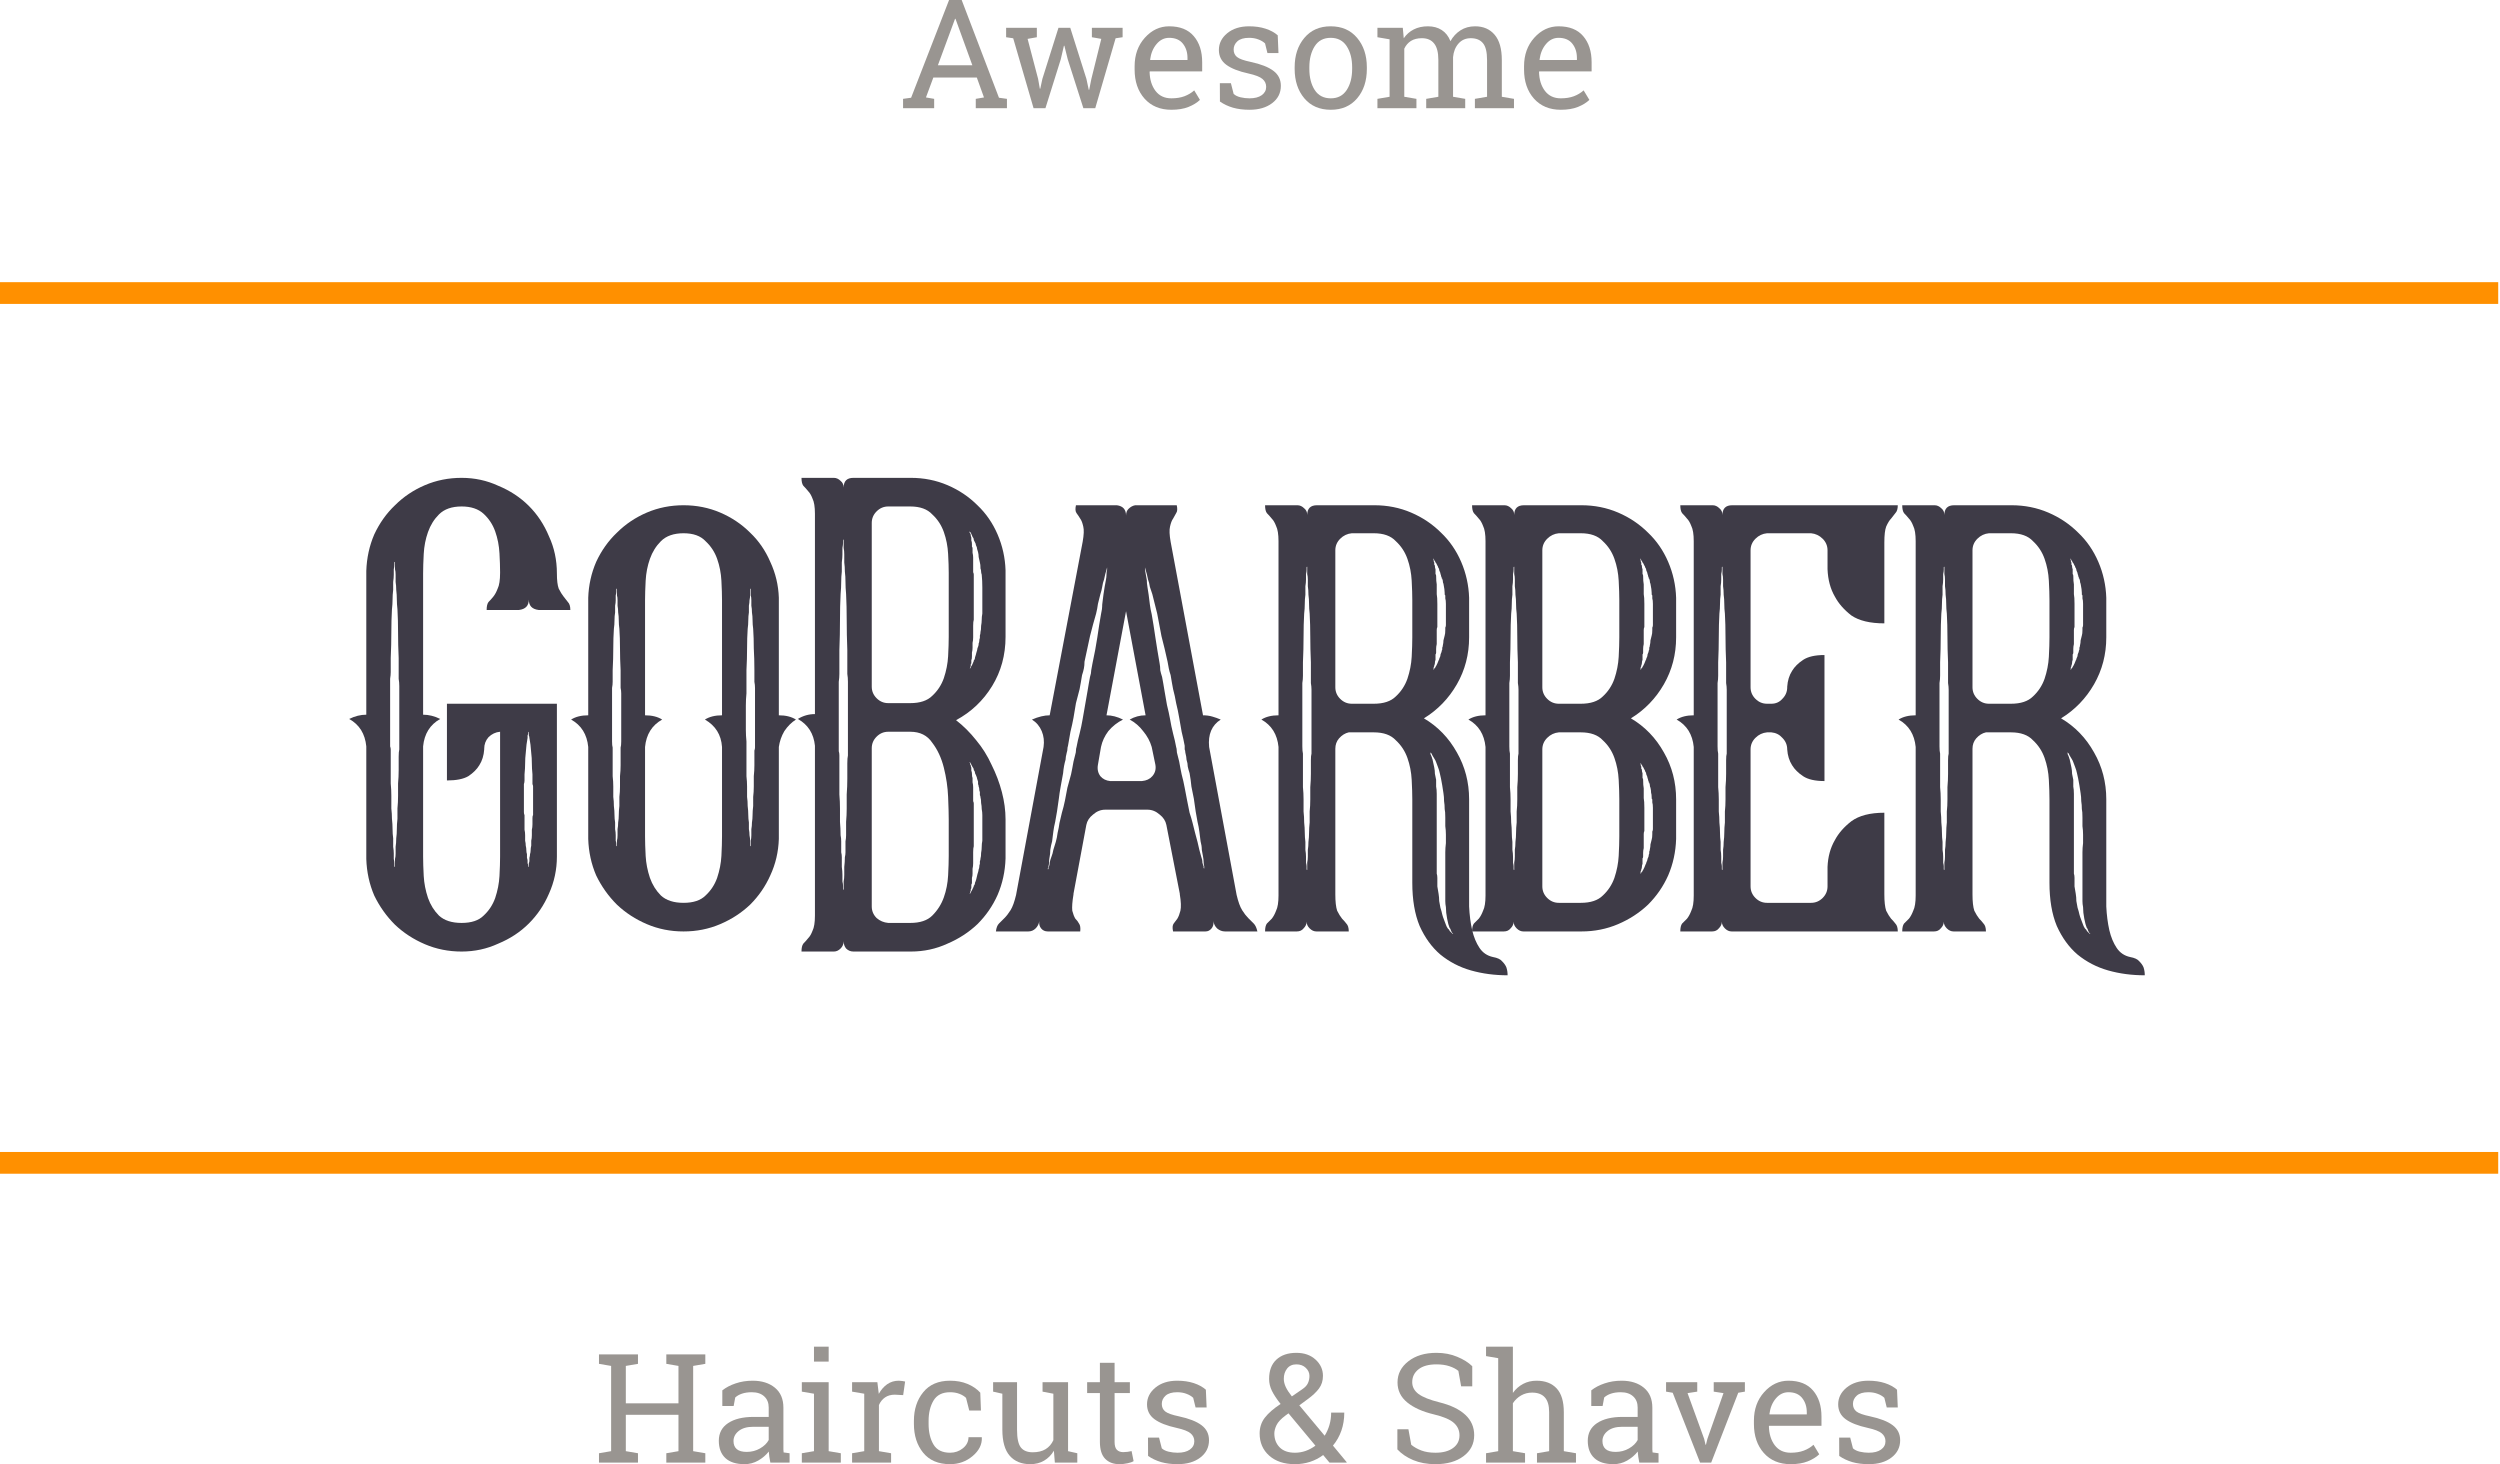 <svg width="321" height="188" viewBox="0 0 321 188" fill="none" xmlns="http://www.w3.org/2000/svg">
<path d="M76.909 175.117V173.905H81.917V175.117L80.356 175.384V180.184H87.116V175.384L85.555 175.117V173.905H90.563V175.117L89.002 175.384V186.33L90.563 186.597V187.8H85.555V186.597L87.116 186.33V181.663H80.356V186.33L81.917 186.597V187.8H76.909V186.597L78.469 186.33V175.384L76.909 175.117Z" fill="#999591"/>
<path d="M98.913 187.8C98.856 187.52 98.811 187.268 98.779 187.046C98.747 186.823 98.725 186.6 98.712 186.378C98.348 186.842 97.892 187.23 97.343 187.542C96.8 187.847 96.219 188 95.6 188C94.521 188 93.701 187.739 93.139 187.217C92.577 186.689 92.296 185.948 92.296 184.994C92.296 184.014 92.692 183.26 93.484 182.732C94.282 182.198 95.373 181.931 96.758 181.931H98.702V180.728C98.702 180.124 98.511 179.647 98.128 179.297C97.745 178.94 97.212 178.762 96.529 178.762C96.056 178.762 95.638 178.823 95.274 178.944C94.917 179.064 94.626 179.23 94.403 179.44L94.202 180.528H92.746V178.524C93.219 178.148 93.79 177.849 94.46 177.627C95.131 177.398 95.858 177.283 96.644 177.283C97.818 177.283 98.769 177.582 99.497 178.18C100.225 178.778 100.589 179.634 100.589 180.747V185.719C100.589 185.853 100.589 185.983 100.589 186.11C100.595 186.238 100.605 186.365 100.617 186.492L101.383 186.597V187.8H98.913ZM95.878 186.425C96.503 186.425 97.075 186.276 97.592 185.977C98.109 185.678 98.479 185.318 98.702 184.898V183.2H96.692C95.919 183.2 95.306 183.378 94.853 183.734C94.406 184.09 94.183 184.523 94.183 185.032C94.183 185.484 94.323 185.831 94.604 186.072C94.885 186.308 95.309 186.425 95.878 186.425Z" fill="#999591"/>
<path d="M102.954 186.597L104.515 186.33V178.953L102.954 178.686V177.474H106.401V186.33L107.962 186.597V187.8H102.954V186.597ZM106.401 174.83H104.515V172.912H106.401V174.83Z" fill="#999591"/>
<path d="M109.408 178.686V177.474H112.654L112.836 178.972C113.129 178.444 113.49 178.031 113.918 177.732C114.352 177.433 114.846 177.283 115.402 177.283C115.549 177.283 115.699 177.296 115.852 177.321C116.011 177.34 116.133 177.363 116.216 177.388L115.967 179.134L114.894 179.077C114.396 179.077 113.978 179.195 113.64 179.43C113.302 179.659 113.04 179.984 112.855 180.404V186.33L114.416 186.597V187.8H109.408V186.597L110.968 186.33V178.953L109.408 178.686Z" fill="#999591"/>
<path d="M121.99 186.53C122.615 186.53 123.164 186.339 123.637 185.958C124.115 185.57 124.355 185.096 124.355 184.536H126.05L126.069 184.593C126.101 185.484 125.702 186.276 124.872 186.969C124.048 187.656 123.088 188 121.99 188C120.483 188 119.331 187.51 118.533 186.53C117.741 185.551 117.346 184.32 117.346 182.837V182.436C117.346 180.967 117.745 179.742 118.543 178.762C119.341 177.776 120.49 177.283 121.99 177.283C122.82 177.283 123.563 177.42 124.221 177.693C124.885 177.967 125.434 178.342 125.868 178.819L125.954 181.11H124.451L124.039 179.487C123.815 179.271 123.528 179.096 123.177 178.963C122.826 178.829 122.43 178.762 121.99 178.762C121 178.762 120.292 179.118 119.864 179.831C119.443 180.537 119.232 181.406 119.232 182.436V182.837C119.232 183.893 119.443 184.774 119.864 185.481C120.285 186.18 120.994 186.53 121.99 186.53Z" fill="#999591"/>
<path d="M135.319 186.273C134.993 186.826 134.572 187.252 134.055 187.551C133.544 187.85 132.954 188 132.283 188C131.16 188 130.282 187.641 129.65 186.922C129.018 186.203 128.702 185.083 128.702 183.562V178.953L127.515 178.686V177.474H130.588V183.581C130.588 184.682 130.751 185.439 131.077 185.853C131.402 186.266 131.91 186.473 132.599 186.473C133.27 186.473 133.822 186.339 134.256 186.072C134.696 185.799 135.028 185.414 135.252 184.918V178.953L133.863 178.686V177.474H137.138V186.33L138.325 186.597V187.8H135.443L135.319 186.273Z" fill="#999591"/>
<path d="M143.113 174.983V177.474H145.076V178.867H143.113V185.137C143.113 185.621 143.212 185.961 143.41 186.158C143.614 186.355 143.882 186.454 144.214 186.454C144.38 186.454 144.565 186.441 144.77 186.416C144.98 186.384 145.156 186.352 145.296 186.32L145.555 187.609C145.376 187.723 145.114 187.815 144.77 187.885C144.425 187.962 144.08 188 143.735 188C142.969 188 142.36 187.771 141.907 187.313C141.453 186.848 141.227 186.123 141.227 185.137V178.867H139.589V177.474H141.227V174.983H143.113Z" fill="#999591"/>
<path d="M154.929 180.719H153.512L153.206 179.478C152.976 179.262 152.685 179.09 152.334 178.963C151.989 178.829 151.597 178.762 151.156 178.762C150.486 178.762 149.988 178.909 149.663 179.201C149.337 179.494 149.174 179.847 149.174 180.26C149.174 180.668 149.318 180.989 149.605 181.224C149.892 181.46 150.477 181.67 151.358 181.854C152.666 182.134 153.64 182.516 154.278 182.999C154.916 183.477 155.236 184.119 155.236 184.927C155.236 185.843 154.862 186.584 154.115 187.151C153.375 187.717 152.404 188 151.204 188C150.419 188 149.714 187.911 149.088 187.733C148.463 187.548 147.904 187.284 147.412 186.941L147.403 184.584H148.82L149.174 185.967C149.391 186.165 149.685 186.308 150.055 186.397C150.432 186.486 150.815 186.53 151.204 186.53C151.875 186.53 152.398 186.397 152.775 186.13C153.158 185.856 153.349 185.5 153.349 185.061C153.349 184.647 153.19 184.307 152.87 184.04C152.558 183.772 151.961 183.54 151.08 183.343C149.822 183.069 148.874 182.697 148.236 182.226C147.598 181.756 147.278 181.119 147.278 180.318C147.278 179.478 147.636 178.762 148.351 178.171C149.072 177.579 150.007 177.283 151.156 177.283C151.942 177.283 152.647 177.385 153.273 177.588C153.898 177.792 154.418 178.075 154.833 178.438L154.929 180.719Z" fill="#999591"/>
<path d="M161.737 184.059C161.737 183.282 161.961 182.605 162.408 182.026C162.861 181.441 163.534 180.855 164.428 180.27C163.93 179.64 163.56 179.08 163.317 178.59C163.075 178.094 162.953 177.585 162.953 177.064C162.953 175.988 163.263 175.161 163.882 174.582C164.508 173.997 165.366 173.704 166.458 173.704C167.467 173.704 168.287 173.994 168.919 174.573C169.551 175.152 169.867 175.848 169.867 176.663C169.867 177.286 169.698 177.827 169.359 178.285C169.027 178.737 168.533 179.201 167.875 179.678L166.831 180.442L170.087 184.345C170.349 183.931 170.553 183.473 170.7 182.971C170.847 182.468 170.92 181.937 170.92 181.377H172.605C172.605 182.21 172.481 182.983 172.232 183.696C171.983 184.409 171.622 185.048 171.15 185.614L172.921 187.752L172.902 187.8H170.709L169.896 186.826C169.385 187.208 168.82 187.501 168.201 187.704C167.581 187.901 166.94 188 166.276 188C164.891 188 163.786 187.634 162.963 186.903C162.146 186.171 161.737 185.223 161.737 184.059ZM166.276 186.53C166.736 186.53 167.189 186.454 167.636 186.301C168.083 186.142 168.504 185.916 168.9 185.624L165.443 181.472L165.06 181.749C164.479 182.182 164.093 182.595 163.901 182.99C163.716 183.384 163.624 183.741 163.624 184.059C163.624 184.778 163.85 185.369 164.303 185.834C164.757 186.298 165.414 186.53 166.276 186.53ZM164.84 177.044C164.84 177.382 164.926 177.735 165.098 178.104C165.271 178.466 165.529 178.864 165.874 179.297L167.195 178.39C167.559 178.148 167.805 177.887 167.933 177.607C168.067 177.321 168.134 177.006 168.134 176.663C168.134 176.275 167.977 175.931 167.664 175.632C167.358 175.333 166.956 175.184 166.458 175.184C165.941 175.184 165.542 175.365 165.261 175.727C164.98 176.084 164.84 176.523 164.84 177.044Z" fill="#999591"/>
<path d="M189.037 178.008H187.61L187.256 176.023C186.968 175.782 186.585 175.581 186.107 175.422C185.628 175.263 185.073 175.184 184.441 175.184C183.438 175.184 182.669 175.397 182.133 175.823C181.597 176.243 181.329 176.793 181.329 177.474C181.329 178.078 181.6 178.584 182.142 178.991C182.691 179.392 183.576 179.745 184.795 180.051C186.263 180.413 187.377 180.948 188.137 181.654C188.903 182.36 189.286 183.235 189.286 184.278C189.286 185.398 188.826 186.298 187.907 186.979C186.994 187.66 185.797 188 184.316 188C183.244 188 182.289 187.825 181.453 187.475C180.623 187.125 179.947 186.667 179.423 186.101V183.515H180.84L181.204 185.509C181.568 185.808 182.002 186.053 182.506 186.244C183.011 186.435 183.614 186.53 184.316 186.53C185.267 186.53 186.017 186.33 186.566 185.929C187.122 185.528 187.399 184.984 187.399 184.297C187.399 183.661 187.16 183.13 186.681 182.704C186.202 182.271 185.357 181.908 184.144 181.616C182.669 181.266 181.517 180.75 180.687 180.07C179.857 179.389 179.442 178.533 179.442 177.502C179.442 176.415 179.905 175.511 180.831 174.792C181.756 174.067 182.96 173.704 184.441 173.704C185.417 173.704 186.305 173.873 187.103 174.21C187.907 174.541 188.552 174.945 189.037 175.422V178.008Z" fill="#999591"/>
<path d="M190.808 186.597L192.369 186.33V174.391L190.808 174.124V172.912H194.255V178.848C194.613 178.352 195.05 177.967 195.567 177.693C196.084 177.42 196.659 177.283 197.291 177.283C198.402 177.283 199.263 177.614 199.876 178.275C200.489 178.937 200.795 179.955 200.795 181.329V186.33L202.356 186.597V187.8H197.348V186.597L198.909 186.33V181.31C198.909 180.458 198.724 179.828 198.354 179.421C197.99 179.014 197.444 178.81 196.716 178.81C196.199 178.81 195.727 178.934 195.299 179.182C194.878 179.424 194.53 179.755 194.255 180.175V186.33L195.816 186.597V187.8H190.808V186.597Z" fill="#999591"/>
<path d="M210.486 187.8C210.428 187.52 210.384 187.268 210.352 187.046C210.32 186.823 210.297 186.6 210.285 186.378C209.921 186.842 209.464 187.23 208.915 187.542C208.373 187.847 207.792 188 207.173 188C206.094 188 205.273 187.739 204.712 187.217C204.15 186.689 203.869 185.948 203.869 184.994C203.869 184.014 204.265 183.26 205.056 182.732C205.854 182.198 206.946 181.931 208.331 181.931H210.275V180.728C210.275 180.124 210.084 179.647 209.701 179.297C209.317 178.94 208.784 178.762 208.101 178.762C207.629 178.762 207.211 178.823 206.847 178.944C206.49 179.064 206.199 179.23 205.976 179.44L205.775 180.528H204.319V178.524C204.792 178.148 205.363 177.849 206.033 177.627C206.703 177.398 207.431 177.283 208.216 177.283C209.391 177.283 210.342 177.582 211.07 178.18C211.798 178.778 212.161 179.634 212.161 180.747V185.719C212.161 185.853 212.161 185.983 212.161 186.11C212.168 186.238 212.177 186.365 212.19 186.492L212.956 186.597V187.8H210.486ZM207.45 186.425C208.076 186.425 208.647 186.276 209.164 185.977C209.681 185.678 210.052 185.318 210.275 184.898V183.2H208.264C207.492 183.2 206.879 183.378 206.426 183.734C205.979 184.09 205.755 184.523 205.755 185.032C205.755 185.484 205.896 185.831 206.177 186.072C206.458 186.308 206.882 186.425 207.45 186.425Z" fill="#999591"/>
<path d="M217.926 178.686L216.681 178.877L218.816 184.755L218.989 185.5H219.046L219.228 184.755L221.296 178.877L220.042 178.686V177.474H224.044V178.686L223.192 178.829L219.716 187.8H218.29L214.775 178.829L213.923 178.686V177.474H217.926V178.686Z" fill="#999591"/>
<path d="M229.924 188C228.481 188 227.332 187.523 226.477 186.569C225.628 185.608 225.203 184.364 225.203 182.837V182.417C225.203 180.948 225.64 179.726 226.515 178.753C227.396 177.773 228.436 177.283 229.637 177.283C231.028 177.283 232.081 177.703 232.796 178.543C233.518 179.383 233.878 180.502 233.878 181.902V183.076H227.156L227.128 183.123C227.147 184.116 227.399 184.933 227.884 185.576C228.369 186.212 229.049 186.53 229.924 186.53C230.562 186.53 231.121 186.441 231.599 186.263C232.085 186.079 232.503 185.827 232.854 185.509L233.591 186.731C233.221 187.087 232.729 187.389 232.117 187.637C231.51 187.879 230.779 188 229.924 188ZM229.637 178.762C229.005 178.762 228.465 179.029 228.018 179.564C227.571 180.092 227.297 180.757 227.195 181.558L227.214 181.606H231.992V181.358C231.992 180.62 231.794 180.003 231.398 179.507C231.003 179.01 230.415 178.762 229.637 178.762Z" fill="#999591"/>
<path d="M243.674 180.719H242.257L241.95 179.478C241.721 179.262 241.43 179.09 241.079 178.963C240.734 178.829 240.342 178.762 239.901 178.762C239.231 178.762 238.733 178.909 238.408 179.201C238.082 179.494 237.919 179.847 237.919 180.26C237.919 180.668 238.063 180.989 238.35 181.224C238.637 181.46 239.221 181.67 240.102 181.854C241.411 182.134 242.385 182.516 243.023 182.999C243.661 183.477 243.98 184.119 243.98 184.927C243.98 185.843 243.607 186.584 242.86 187.151C242.12 187.717 241.149 188 239.949 188C239.164 188 238.459 187.911 237.833 187.733C237.207 187.548 236.649 187.284 236.157 186.941L236.148 184.584H237.565L237.919 185.967C238.136 186.165 238.43 186.308 238.8 186.397C239.177 186.486 239.56 186.53 239.949 186.53C240.619 186.53 241.143 186.397 241.52 186.13C241.903 185.856 242.094 185.5 242.094 185.061C242.094 184.647 241.935 184.307 241.615 184.04C241.303 183.772 240.706 183.54 239.825 183.343C238.567 183.069 237.619 182.697 236.981 182.226C236.342 181.756 236.023 181.119 236.023 180.318C236.023 179.478 236.381 178.762 237.096 178.171C237.817 177.579 238.752 177.283 239.901 177.283C240.687 177.283 241.392 177.385 242.018 177.588C242.643 177.792 243.163 178.075 243.578 178.438L243.674 180.719Z" fill="#999591"/>
<path d="M115.953 12.692L116.987 12.549L121.861 0H123.479L128.267 12.549L129.292 12.692V13.895H125.289V12.692L126.342 12.511L125.423 9.954H119.841L118.893 12.511L119.946 12.692V13.895H115.953V12.692ZM120.425 8.379H124.849L122.685 2.414H122.627L120.425 8.379Z" fill="#999591"/>
<path d="M133.131 4.781L131.944 4.991L133.294 10.135L133.514 11.385H133.572L133.84 10.135L135.908 3.569H137.421L139.499 10.135L139.796 11.528H139.853L140.131 10.135L141.405 4.991L140.198 4.781V3.569H144.143V4.781L143.243 4.915L140.629 13.895H139.106L137.096 7.606L136.665 5.869L136.607 5.879L136.205 7.606L134.233 13.895H132.71L130.096 4.915L129.186 4.781V3.569H133.131V4.781Z" fill="#999591"/>
<path d="M150.405 14.095C148.963 14.095 147.814 13.618 146.958 12.664C146.109 11.703 145.685 10.459 145.685 8.932V8.513C145.685 7.043 146.122 5.821 146.997 4.848C147.878 3.868 148.918 3.378 150.118 3.378C151.51 3.378 152.563 3.798 153.278 4.638C153.999 5.478 154.36 6.598 154.36 7.997V9.171H147.638L147.609 9.219C147.629 10.211 147.881 11.029 148.366 11.671C148.851 12.307 149.531 12.626 150.405 12.626C151.044 12.626 151.602 12.537 152.081 12.358C152.566 12.174 152.984 11.923 153.336 11.604L154.073 12.826C153.703 13.182 153.211 13.485 152.598 13.733C151.992 13.974 151.261 14.095 150.405 14.095ZM150.118 4.857C149.486 4.857 148.947 5.125 148.5 5.659C148.053 6.187 147.779 6.852 147.676 7.654L147.696 7.701H152.474V7.453C152.474 6.715 152.276 6.098 151.88 5.602C151.484 5.106 150.897 4.857 150.118 4.857Z" fill="#999591"/>
<path d="M164.156 6.814H162.739L162.432 5.573C162.202 5.357 161.912 5.185 161.561 5.058C161.216 4.924 160.823 4.857 160.383 4.857C159.713 4.857 159.215 5.004 158.889 5.296C158.564 5.589 158.401 5.942 158.401 6.356C158.401 6.763 158.545 7.084 158.832 7.32C159.119 7.555 159.703 7.765 160.584 7.949C161.893 8.229 162.866 8.611 163.505 9.095C164.143 9.572 164.462 10.214 164.462 11.022C164.462 11.938 164.089 12.68 163.342 13.246C162.601 13.812 161.631 14.095 160.431 14.095C159.646 14.095 158.94 14.006 158.315 13.828C157.689 13.644 157.131 13.38 156.639 13.036L156.629 10.679H158.047L158.401 12.063C158.618 12.26 158.912 12.403 159.282 12.492C159.658 12.581 160.042 12.626 160.431 12.626C161.101 12.626 161.625 12.492 162.001 12.225C162.384 11.951 162.576 11.595 162.576 11.156C162.576 10.742 162.416 10.402 162.097 10.135C161.784 9.868 161.187 9.635 160.306 9.438C159.049 9.165 158.101 8.792 157.463 8.322C156.824 7.851 156.505 7.215 156.505 6.413C156.505 5.573 156.862 4.857 157.577 4.266C158.299 3.674 159.234 3.378 160.383 3.378C161.168 3.378 161.874 3.48 162.499 3.684C163.125 3.887 163.645 4.17 164.06 4.533L164.156 6.814Z" fill="#999591"/>
<path d="M166.234 8.637C166.234 7.11 166.649 5.853 167.478 4.867C168.308 3.875 169.435 3.378 170.859 3.378C172.288 3.378 173.418 3.871 174.248 4.857C175.084 5.844 175.503 7.103 175.503 8.637V8.847C175.503 10.386 175.088 11.646 174.258 12.626C173.428 13.605 172.301 14.095 170.878 14.095C169.441 14.095 168.308 13.605 167.478 12.626C166.649 11.639 166.234 10.38 166.234 8.847V8.637ZM168.12 8.847C168.12 9.941 168.35 10.844 168.809 11.557C169.275 12.269 169.965 12.626 170.878 12.626C171.771 12.626 172.451 12.269 172.917 11.557C173.383 10.844 173.616 9.941 173.616 8.847V8.637C173.616 7.555 173.383 6.655 172.917 5.936C172.451 5.217 171.765 4.857 170.859 4.857C169.952 4.857 169.269 5.217 168.809 5.936C168.35 6.655 168.12 7.555 168.12 8.637V8.847Z" fill="#999591"/>
<path d="M176.862 12.692L178.423 12.425V5.048L176.862 4.781V3.569H180.118L180.242 4.915C180.574 4.425 181.002 4.046 181.526 3.779C182.049 3.512 182.655 3.378 183.345 3.378C184.034 3.378 184.625 3.537 185.116 3.855C185.614 4.174 185.988 4.651 186.237 5.287C186.562 4.702 186.993 4.237 187.529 3.894C188.066 3.55 188.691 3.378 189.406 3.378C190.466 3.378 191.302 3.741 191.915 4.466C192.528 5.185 192.834 6.27 192.834 7.72V12.425L194.395 12.692V13.895H189.377V12.692L190.938 12.425V7.701C190.938 6.683 190.763 5.964 190.412 5.545C190.06 5.118 189.54 4.905 188.851 4.905C188.193 4.905 187.663 5.137 187.261 5.602C186.865 6.06 186.636 6.639 186.572 7.339V12.425L188.133 12.692V13.895H183.125V12.692L184.685 12.425V7.701C184.685 6.734 184.503 6.028 184.14 5.583C183.782 5.131 183.262 4.905 182.579 4.905C182.004 4.905 181.532 5.023 181.162 5.258C180.791 5.494 180.507 5.825 180.309 6.251V12.425L181.87 12.692V13.895H176.862V12.692Z" fill="#999591"/>
<path d="M200.408 14.095C198.966 14.095 197.816 13.618 196.961 12.664C196.112 11.703 195.688 10.459 195.688 8.932V8.513C195.688 7.043 196.125 5.821 196.999 4.848C197.88 3.868 198.921 3.378 200.121 3.378C201.513 3.378 202.566 3.798 203.281 4.638C204.002 5.478 204.363 6.598 204.363 7.997V9.171H197.641L197.612 9.219C197.631 10.211 197.884 11.029 198.369 11.671C198.854 12.307 199.534 12.626 200.408 12.626C201.047 12.626 201.605 12.537 202.084 12.358C202.569 12.174 202.987 11.923 203.338 11.604L204.076 12.826C203.705 13.182 203.214 13.485 202.601 13.733C201.995 13.974 201.264 14.095 200.408 14.095ZM200.121 4.857C199.489 4.857 198.95 5.125 198.503 5.659C198.056 6.187 197.781 6.852 197.679 7.654L197.698 7.701H202.477V7.453C202.477 6.715 202.279 6.098 201.883 5.602C201.487 5.106 200.9 4.857 200.121 4.857Z" fill="#999591"/>
<rect y="147.914" width="320.771" height="2.792" fill="#FF9000"/>
<rect y="36.231" width="320.771" height="2.792" fill="#FF9000"/>
<path d="M71.506 90.36V109.982C71.506 111.65 71.166 113.24 70.486 114.751C69.859 116.211 68.996 117.488 67.898 118.582C66.8 119.677 65.492 120.536 63.976 121.162C62.511 121.839 60.943 122.178 59.269 122.178C57.596 122.178 56.027 121.865 54.563 121.24C53.099 120.615 51.817 119.781 50.719 118.738C49.621 117.644 48.732 116.393 48.052 114.986C47.425 113.527 47.085 111.963 47.032 110.295V95.832C46.875 94.217 46.143 93.044 44.836 92.314C45.568 91.95 46.3 91.767 47.032 91.767V73.317C47.085 71.649 47.425 70.086 48.052 68.626C48.732 67.167 49.621 65.916 50.719 64.874C51.817 63.779 53.099 62.919 54.563 62.294C56.027 61.669 57.596 61.356 59.269 61.356C60.943 61.356 62.511 61.695 63.976 62.372C65.492 62.998 66.8 63.858 67.898 64.952C68.996 66.047 69.859 67.35 70.486 68.861C71.166 70.32 71.506 71.91 71.506 73.63C71.506 74.516 71.585 75.167 71.742 75.584C71.951 76.001 72.16 76.34 72.369 76.601C72.578 76.861 72.761 77.096 72.918 77.304C73.127 77.513 73.232 77.851 73.232 78.32H69.153C68.316 78.216 67.898 77.773 67.898 76.992C67.898 77.773 67.48 78.216 66.643 78.32H62.485C62.485 77.851 62.564 77.513 62.721 77.304C62.93 77.096 63.139 76.861 63.348 76.601C63.557 76.34 63.74 76.001 63.897 75.584C64.106 75.167 64.211 74.49 64.211 73.552V73.474C64.211 72.796 64.185 71.988 64.133 71.05C64.08 70.06 63.897 69.122 63.584 68.236C63.27 67.35 62.773 66.594 62.093 65.968C61.413 65.343 60.472 65.03 59.269 65.03C58.014 65.03 57.047 65.369 56.367 66.047C55.739 66.672 55.269 67.428 54.955 68.314C54.641 69.2 54.458 70.138 54.406 71.128C54.353 72.118 54.327 72.952 54.327 73.63V91.767C55.059 91.767 55.792 91.95 56.524 92.314C55.216 93.044 54.484 94.217 54.327 95.832V109.982C54.327 110.66 54.353 111.494 54.406 112.484C54.458 113.422 54.641 114.36 54.955 115.299C55.269 116.185 55.739 116.94 56.367 117.566C57.047 118.191 58.014 118.504 59.269 118.504C60.524 118.504 61.466 118.191 62.093 117.566C62.773 116.94 63.27 116.185 63.584 115.299C63.897 114.36 64.08 113.422 64.133 112.484C64.185 111.494 64.211 110.66 64.211 109.982V93.956C63.636 94.008 63.139 94.243 62.721 94.66C62.355 95.077 62.172 95.572 62.172 96.145V96.223C62.119 97.005 61.91 97.683 61.544 98.256C61.23 98.777 60.76 99.246 60.132 99.663C59.505 100.028 58.589 100.21 57.387 100.21V90.36H71.506ZM51.268 88.093C51.268 87.78 51.242 87.467 51.19 87.155C51.19 86.842 51.19 86.555 51.19 86.295V84.497C51.137 83.35 51.111 82.255 51.111 81.213C51.111 80.171 51.085 79.18 51.033 78.242C50.98 77.773 50.954 77.356 50.954 76.992C50.954 76.575 50.928 76.158 50.876 75.741C50.876 75.376 50.85 75.037 50.797 74.724C50.797 74.359 50.797 74.047 50.797 73.786C50.797 73.526 50.771 73.291 50.719 73.083C50.719 72.874 50.719 72.692 50.719 72.535V72.144C50.667 72.144 50.641 72.171 50.641 72.223V72.535C50.641 72.692 50.614 72.874 50.562 73.083C50.562 73.291 50.562 73.526 50.562 73.786C50.562 74.047 50.536 74.359 50.484 74.724C50.484 75.037 50.484 75.376 50.484 75.741C50.431 76.158 50.405 76.575 50.405 76.992C50.405 77.356 50.379 77.773 50.327 78.242C50.275 79.18 50.248 80.171 50.248 81.213C50.248 82.255 50.222 83.35 50.17 84.497V86.295C50.17 86.555 50.144 86.842 50.092 87.155C50.092 87.467 50.092 87.78 50.092 88.093V95.363C50.092 95.52 50.092 95.676 50.092 95.832C50.144 95.989 50.17 96.119 50.17 96.223V98.881C50.17 99.454 50.17 100.028 50.17 100.601C50.222 101.122 50.248 101.644 50.248 102.165C50.248 102.738 50.248 103.285 50.248 103.806C50.301 104.276 50.327 104.719 50.327 105.135C50.379 105.605 50.405 106.048 50.405 106.464C50.405 106.881 50.431 107.272 50.484 107.637C50.484 108.054 50.484 108.419 50.484 108.732C50.536 109.044 50.562 109.331 50.562 109.592C50.562 109.852 50.562 110.087 50.562 110.295C50.614 110.504 50.641 110.686 50.641 110.842V111.233C50.641 111.285 50.667 111.311 50.719 111.311V110.842C50.719 110.686 50.719 110.504 50.719 110.295C50.771 110.087 50.797 109.852 50.797 109.592C50.797 109.331 50.797 109.044 50.797 108.732C50.85 108.419 50.876 108.054 50.876 107.637C50.928 107.272 50.954 106.881 50.954 106.464C50.954 106.048 50.98 105.605 51.033 105.135C51.033 104.719 51.033 104.276 51.033 103.806C51.085 103.285 51.111 102.738 51.111 102.165C51.111 101.644 51.111 101.122 51.111 100.601C51.164 100.028 51.19 99.454 51.19 98.881V97.161C51.19 96.744 51.216 96.432 51.268 96.223V88.093ZM68.368 99.428C68.316 98.907 68.29 98.438 68.29 98.021C68.29 97.552 68.264 97.109 68.212 96.692C68.159 95.91 68.081 95.259 67.976 94.738C67.976 94.634 67.95 94.529 67.898 94.425C67.898 94.321 67.898 94.243 67.898 94.191V93.956L67.819 94.034V94.191C67.819 94.243 67.793 94.321 67.741 94.425C67.741 94.529 67.741 94.634 67.741 94.738C67.636 95.259 67.558 95.91 67.506 96.692C67.453 97.109 67.427 97.552 67.427 98.021C67.427 98.438 67.401 98.907 67.349 99.428V100.21C67.349 100.367 67.323 100.523 67.27 100.679C67.27 100.784 67.27 100.888 67.27 100.992V104.276C67.27 104.432 67.296 104.562 67.349 104.666V105.839C67.349 106.1 67.349 106.334 67.349 106.543C67.401 106.751 67.427 106.986 67.427 107.246C67.427 107.507 67.427 107.741 67.427 107.95C67.48 108.158 67.506 108.367 67.506 108.575C67.558 108.784 67.584 108.992 67.584 109.201C67.584 109.357 67.61 109.513 67.662 109.67C67.662 109.826 67.662 109.982 67.662 110.139C67.715 110.295 67.741 110.425 67.741 110.53C67.741 110.634 67.741 110.738 67.741 110.842C67.793 110.947 67.819 111.025 67.819 111.077V111.233C67.819 111.285 67.846 111.311 67.898 111.311V111.077C67.898 111.025 67.898 110.947 67.898 110.842C67.95 110.738 67.976 110.634 67.976 110.53C67.976 110.425 67.976 110.295 67.976 110.139C68.029 109.982 68.055 109.826 68.055 109.67C68.107 109.513 68.133 109.357 68.133 109.201C68.133 108.992 68.159 108.784 68.212 108.575C68.212 108.367 68.212 108.158 68.212 107.95C68.264 107.741 68.29 107.507 68.29 107.246C68.29 106.986 68.29 106.751 68.29 106.543C68.342 106.334 68.368 106.1 68.368 105.839V105.057C68.368 104.849 68.395 104.719 68.447 104.666V100.992C68.447 100.888 68.421 100.784 68.368 100.679C68.368 100.523 68.368 100.367 68.368 100.21V99.428Z" fill="#3E3B47"/>
<path d="M100.003 91.845C100.892 91.845 101.624 92.028 102.199 92.392C101.624 92.757 101.127 93.252 100.709 93.878C100.342 94.503 100.107 95.181 100.003 95.91V107.715C99.95 109.383 99.584 110.947 98.904 112.406C98.277 113.813 97.414 115.064 96.316 116.159C95.218 117.201 93.936 118.035 92.472 118.66C91.008 119.286 89.439 119.598 87.766 119.598C86.092 119.598 84.523 119.286 83.059 118.66C81.595 118.035 80.314 117.201 79.216 116.159C78.117 115.064 77.228 113.813 76.549 112.406C75.921 110.947 75.581 109.383 75.529 107.715V95.91C75.372 94.295 74.64 93.122 73.332 92.392C73.908 92.028 74.64 91.845 75.529 91.845V76.757C75.581 75.141 75.921 73.604 76.549 72.144C77.228 70.685 78.117 69.434 79.216 68.392C80.314 67.297 81.595 66.438 83.059 65.812C84.523 65.187 86.092 64.874 87.766 64.874C89.439 64.874 91.008 65.187 92.472 65.812C93.936 66.438 95.218 67.297 96.316 68.392C97.414 69.434 98.277 70.685 98.904 72.144C99.584 73.604 99.95 75.141 100.003 76.757V91.845ZM79.765 89.031C79.765 88.77 79.738 88.536 79.686 88.327C79.686 88.067 79.686 87.806 79.686 87.546V86.06C79.634 85.07 79.608 84.132 79.608 83.246C79.608 82.36 79.582 81.526 79.529 80.744C79.477 80.379 79.451 80.014 79.451 79.65C79.451 79.285 79.425 78.946 79.372 78.633C79.372 78.32 79.346 78.034 79.294 77.773C79.294 77.513 79.294 77.278 79.294 77.07C79.294 76.809 79.268 76.601 79.216 76.444C79.216 76.236 79.216 76.079 79.216 75.975V75.584C79.163 75.584 79.137 75.61 79.137 75.662V75.975C79.137 76.079 79.111 76.236 79.059 76.444C79.059 76.601 79.059 76.809 79.059 77.07C79.059 77.278 79.032 77.513 78.98 77.773C78.98 78.034 78.98 78.32 78.98 78.633C78.928 78.946 78.902 79.285 78.902 79.65C78.902 80.014 78.876 80.379 78.823 80.744C78.771 81.526 78.745 82.36 78.745 83.246C78.745 84.132 78.719 85.07 78.666 86.06V87.546C78.666 87.806 78.64 88.067 78.588 88.327C78.588 88.536 78.588 88.77 78.588 89.031V95.207C78.588 95.572 78.614 95.832 78.666 95.989V98.256C78.666 98.725 78.666 99.194 78.666 99.663C78.719 100.132 78.745 100.575 78.745 100.992C78.745 101.461 78.745 101.904 78.745 102.321C78.797 102.686 78.823 103.077 78.823 103.494C78.876 103.911 78.902 104.302 78.902 104.666C78.902 104.979 78.928 105.292 78.98 105.605C78.98 105.917 78.98 106.204 78.98 106.464C79.032 106.725 79.059 106.986 79.059 107.246C79.059 107.507 79.059 107.741 79.059 107.95C79.111 108.106 79.137 108.237 79.137 108.341V108.575C79.137 108.627 79.163 108.653 79.216 108.653V108.341C79.216 108.237 79.216 108.106 79.216 107.95C79.268 107.741 79.294 107.507 79.294 107.246C79.294 106.986 79.294 106.725 79.294 106.464C79.346 106.204 79.372 105.917 79.372 105.605C79.425 105.292 79.451 104.979 79.451 104.666C79.451 104.302 79.477 103.911 79.529 103.494C79.529 103.077 79.529 102.686 79.529 102.321C79.582 101.904 79.608 101.461 79.608 100.992C79.608 100.575 79.608 100.132 79.608 99.663C79.66 99.194 79.686 98.725 79.686 98.256V95.989C79.738 95.832 79.765 95.572 79.765 95.207V89.031ZM92.707 77.07C92.707 76.392 92.681 75.558 92.629 74.568C92.577 73.578 92.394 72.64 92.08 71.754C91.766 70.868 91.269 70.112 90.59 69.486C89.962 68.809 89.021 68.47 87.766 68.47C86.511 68.47 85.543 68.809 84.863 69.486C84.236 70.112 83.765 70.868 83.451 71.754C83.138 72.64 82.955 73.578 82.902 74.568C82.85 75.558 82.824 76.392 82.824 77.07V91.845C83.713 91.845 84.445 92.028 85.02 92.392C83.713 93.122 82.981 94.295 82.824 95.91V107.403C82.824 108.08 82.85 108.914 82.902 109.904C82.955 110.842 83.138 111.781 83.451 112.719C83.765 113.605 84.236 114.36 84.863 114.986C85.543 115.611 86.511 115.924 87.766 115.924C89.021 115.924 89.962 115.611 90.59 114.986C91.269 114.36 91.766 113.605 92.08 112.719C92.394 111.781 92.577 110.842 92.629 109.904C92.681 108.914 92.707 108.08 92.707 107.403V95.91C92.603 94.347 91.871 93.174 90.511 92.392C91.086 92.028 91.819 91.845 92.707 91.845V77.07ZM96.943 89.031C96.943 88.77 96.943 88.536 96.943 88.327C96.943 88.067 96.917 87.806 96.865 87.546V86.06C96.865 85.07 96.839 84.132 96.787 83.246C96.787 82.36 96.76 81.526 96.708 80.744C96.656 80.379 96.63 80.014 96.63 79.65C96.63 79.285 96.603 78.946 96.551 78.633C96.551 78.32 96.525 78.034 96.473 77.773C96.473 77.513 96.473 77.278 96.473 77.07C96.473 76.809 96.447 76.601 96.394 76.444C96.394 76.236 96.394 76.079 96.394 75.975V75.584C96.342 75.584 96.316 75.61 96.316 75.662V75.975C96.316 76.079 96.316 76.236 96.316 76.444C96.316 76.601 96.29 76.809 96.237 77.07C96.237 77.278 96.211 77.513 96.159 77.773C96.159 78.034 96.159 78.32 96.159 78.633C96.107 78.946 96.081 79.285 96.081 79.65C96.081 80.014 96.054 80.379 96.002 80.744C95.95 81.526 95.924 82.36 95.924 83.246C95.924 84.132 95.897 85.07 95.845 86.06V89.031C95.793 89.552 95.767 90.073 95.767 90.594C95.767 91.116 95.767 91.637 95.767 92.158C95.767 92.679 95.767 93.2 95.767 93.722C95.767 94.191 95.793 94.686 95.845 95.207V98.256C95.845 98.725 95.845 99.194 95.845 99.663C95.897 100.132 95.924 100.575 95.924 100.992C95.924 101.461 95.924 101.904 95.924 102.321C95.976 102.686 96.002 103.077 96.002 103.494C96.054 103.911 96.081 104.302 96.081 104.666C96.081 104.979 96.107 105.292 96.159 105.605C96.159 105.917 96.159 106.204 96.159 106.464C96.211 106.725 96.237 106.986 96.237 107.246C96.29 107.507 96.316 107.741 96.316 107.95C96.316 108.106 96.316 108.237 96.316 108.341V108.575C96.316 108.627 96.342 108.653 96.394 108.653V108.341C96.394 108.237 96.394 108.106 96.394 107.95C96.447 107.741 96.473 107.507 96.473 107.246C96.473 106.986 96.473 106.725 96.473 106.464C96.525 106.204 96.551 105.917 96.551 105.605C96.603 105.292 96.63 104.979 96.63 104.666C96.63 104.302 96.656 103.911 96.708 103.494C96.708 103.077 96.708 102.686 96.708 102.321C96.76 101.904 96.787 101.461 96.787 100.992C96.787 100.575 96.787 100.132 96.787 99.663C96.839 99.194 96.865 98.725 96.865 98.256V96.77C96.865 96.666 96.865 96.536 96.865 96.38C96.917 96.223 96.943 96.093 96.943 95.989V89.031Z" fill="#3E3B47"/>
<path d="M129.112 81.76C129.112 84.106 128.537 86.216 127.386 88.093C126.236 89.969 124.693 91.428 122.758 92.471C123.699 93.2 124.562 94.06 125.347 95.05C126.131 95.989 126.785 97.031 127.308 98.178C127.883 99.324 128.327 100.497 128.641 101.696C128.955 102.894 129.112 104.067 129.112 105.214V110.217C129.06 111.885 128.72 113.448 128.092 114.908C127.465 116.315 126.602 117.566 125.503 118.66C124.405 119.703 123.124 120.536 121.66 121.162C120.196 121.839 118.627 122.178 116.953 122.178H109.58C109.214 122.178 108.9 122.048 108.639 121.787C108.429 121.527 108.325 121.214 108.325 120.849C108.325 121.214 108.194 121.527 107.933 121.787C107.671 122.048 107.383 122.178 107.07 122.178H102.912C102.912 121.709 102.991 121.37 103.148 121.162C103.357 120.953 103.566 120.719 103.775 120.458C103.984 120.25 104.167 119.937 104.324 119.52C104.533 119.103 104.638 118.452 104.638 117.566V95.754C104.481 94.191 103.749 93.044 102.442 92.314C103.121 91.897 103.854 91.689 104.638 91.689V65.968C104.638 65.082 104.533 64.431 104.324 64.014C104.167 63.597 103.984 63.284 103.775 63.076C103.566 62.815 103.357 62.581 103.148 62.372C102.991 62.164 102.912 61.825 102.912 61.356H107.07C107.383 61.356 107.671 61.486 107.933 61.747C108.194 61.955 108.325 62.242 108.325 62.607C108.325 61.773 108.743 61.356 109.58 61.356H116.953C118.627 61.356 120.196 61.669 121.66 62.294C123.124 62.919 124.405 63.779 125.503 64.874C126.602 65.916 127.465 67.167 128.092 68.626C128.72 70.086 129.06 71.623 129.112 73.239V81.76ZM108.874 87.546C108.874 87.181 108.848 86.842 108.795 86.529C108.795 86.164 108.795 85.826 108.795 85.513V83.48C108.743 82.125 108.717 80.848 108.717 79.65C108.717 78.451 108.691 77.33 108.639 76.288C108.586 75.715 108.56 75.193 108.56 74.724C108.56 74.255 108.534 73.812 108.482 73.395C108.482 72.978 108.455 72.588 108.403 72.223C108.403 71.806 108.403 71.467 108.403 71.206C108.403 70.894 108.377 70.607 108.325 70.346C108.325 70.086 108.325 69.877 108.325 69.721V69.252C108.272 69.304 108.246 69.356 108.246 69.408V69.721C108.246 69.877 108.22 70.086 108.168 70.346C108.168 70.607 108.168 70.894 108.168 71.206C108.168 71.467 108.142 71.806 108.089 72.223C108.089 72.588 108.089 72.978 108.089 73.395C108.037 73.812 108.011 74.255 108.011 74.724C108.011 75.193 107.985 75.715 107.933 76.288C107.88 77.33 107.854 78.451 107.854 79.65C107.854 80.848 107.828 82.125 107.776 83.48V85.513C107.776 85.826 107.776 86.164 107.776 86.529C107.776 86.842 107.75 87.181 107.697 87.546V95.91C107.697 96.119 107.697 96.301 107.697 96.458C107.75 96.614 107.776 96.796 107.776 97.005V99.976C107.776 100.653 107.776 101.331 107.776 102.008C107.828 102.634 107.854 103.233 107.854 103.806C107.854 104.38 107.854 104.953 107.854 105.526C107.906 106.1 107.933 106.673 107.933 107.246C107.985 107.507 108.011 107.767 108.011 108.028C108.011 108.237 108.011 108.471 108.011 108.732C108.011 108.992 108.011 109.227 108.011 109.435C108.063 109.644 108.089 109.852 108.089 110.061C108.089 110.478 108.089 110.895 108.089 111.311C108.142 111.676 108.168 112.015 108.168 112.328C108.168 112.641 108.168 112.927 108.168 113.188C108.22 113.396 108.246 113.579 108.246 113.735V114.126C108.246 114.178 108.272 114.23 108.325 114.282V113.735C108.325 113.579 108.325 113.396 108.325 113.188C108.377 112.927 108.403 112.641 108.403 112.328C108.403 112.015 108.403 111.676 108.403 111.311C108.455 110.895 108.482 110.478 108.482 110.061C108.534 109.852 108.56 109.644 108.56 109.435C108.56 109.227 108.56 108.992 108.56 108.732C108.56 108.471 108.56 108.237 108.56 108.028C108.612 107.767 108.639 107.507 108.639 107.246C108.639 106.673 108.639 106.1 108.639 105.526C108.691 104.953 108.717 104.38 108.717 103.806C108.717 103.233 108.717 102.634 108.717 102.008C108.769 101.331 108.795 100.653 108.795 99.976V98.021C108.795 97.552 108.822 97.213 108.874 97.005V87.546ZM125.033 108.653C124.981 108.81 124.954 109.07 124.954 109.435V110.842C124.954 111.103 124.928 111.338 124.876 111.546C124.876 111.755 124.876 111.963 124.876 112.171C124.876 112.38 124.85 112.562 124.798 112.719C124.798 112.875 124.798 113.031 124.798 113.188V113.422C124.745 113.474 124.719 113.553 124.719 113.657V114.048C124.667 114.1 124.641 114.152 124.641 114.204V114.36C124.641 114.413 124.614 114.465 124.562 114.517C124.562 114.517 124.562 114.543 124.562 114.595C124.562 114.647 124.536 114.699 124.484 114.751H124.562C124.562 114.751 124.588 114.699 124.641 114.595C124.641 114.595 124.667 114.543 124.719 114.439C124.771 114.386 124.798 114.334 124.798 114.282C124.85 114.23 124.876 114.178 124.876 114.126C124.928 114.074 124.954 114.022 124.954 113.97C125.007 113.917 125.033 113.839 125.033 113.735C125.137 113.631 125.19 113.5 125.19 113.344C125.294 113.136 125.399 112.771 125.503 112.25C125.608 111.937 125.66 111.728 125.66 111.624C125.713 111.52 125.739 111.416 125.739 111.311C125.739 111.155 125.765 111.025 125.817 110.921C125.817 110.816 125.817 110.712 125.817 110.608C125.87 110.452 125.896 110.321 125.896 110.217C125.948 110.061 125.974 109.826 125.974 109.513C126.026 109.253 126.053 108.992 126.053 108.732C126.053 108.471 126.079 108.21 126.131 107.95V104.666C126.131 104.406 126.105 104.145 126.053 103.885C126.053 103.624 126.026 103.363 125.974 103.103C125.974 102.79 125.948 102.556 125.896 102.399C125.896 102.295 125.87 102.191 125.817 102.087C125.817 101.93 125.817 101.8 125.817 101.696C125.765 101.591 125.739 101.487 125.739 101.383C125.739 101.227 125.713 101.096 125.66 100.992C125.66 100.888 125.634 100.784 125.582 100.679C125.582 100.575 125.582 100.471 125.582 100.367C125.477 100.054 125.425 99.871 125.425 99.819C125.373 99.663 125.294 99.481 125.19 99.272C125.19 99.116 125.137 98.986 125.033 98.881C125.033 98.725 124.981 98.595 124.876 98.49C124.771 98.282 124.693 98.126 124.641 98.021C124.588 97.969 124.562 97.917 124.562 97.865H124.484C124.484 97.865 124.51 97.917 124.562 98.021C124.562 98.073 124.562 98.126 124.562 98.178C124.614 98.178 124.641 98.204 124.641 98.256C124.641 98.36 124.667 98.464 124.719 98.569V98.959C124.771 99.064 124.798 99.194 124.798 99.35C124.798 99.611 124.824 99.793 124.876 99.898V100.445C124.928 100.653 124.954 100.862 124.954 101.07C124.954 101.279 124.954 101.513 124.954 101.774V102.477C124.954 102.582 124.954 102.712 124.954 102.868C125.007 102.973 125.033 103.077 125.033 103.181V108.653ZM121.817 105.214C121.817 104.536 121.791 103.572 121.738 102.321C121.686 101.07 121.503 99.819 121.189 98.569C120.875 97.318 120.379 96.249 119.699 95.363C119.071 94.425 118.13 93.956 116.875 93.956H114.051C113.476 93.956 112.979 94.165 112.561 94.582C112.142 94.998 111.933 95.493 111.933 96.067V116.393C111.933 116.966 112.142 117.461 112.561 117.878C112.979 118.243 113.476 118.452 114.051 118.504H116.875C118.13 118.504 119.071 118.191 119.699 117.566C120.379 116.888 120.875 116.106 121.189 115.22C121.503 114.334 121.686 113.396 121.738 112.406C121.791 111.416 121.817 110.582 121.817 109.904V105.214ZM121.817 73.552C121.817 72.874 121.791 72.066 121.738 71.128C121.686 70.138 121.503 69.2 121.189 68.314C120.875 67.428 120.379 66.672 119.699 66.047C119.071 65.369 118.13 65.03 116.875 65.03H114.051C113.476 65.03 112.979 65.239 112.561 65.656C112.142 66.073 111.933 66.568 111.933 67.141V88.171C111.933 88.744 112.142 89.239 112.561 89.656C112.979 90.073 113.476 90.282 114.051 90.282H116.875C118.13 90.282 119.071 89.969 119.699 89.344C120.379 88.718 120.875 87.962 121.189 87.076C121.503 86.138 121.686 85.2 121.738 84.262C121.791 83.272 121.817 82.438 121.817 81.76V73.552ZM125.347 83.871C125.451 83.558 125.503 83.35 125.503 83.246C125.608 83.037 125.66 82.829 125.66 82.62C125.713 82.516 125.739 82.412 125.739 82.308C125.739 82.151 125.765 82.021 125.817 81.917C125.817 81.812 125.817 81.708 125.817 81.604C125.87 81.448 125.896 81.291 125.896 81.135C125.948 80.979 125.974 80.718 125.974 80.353C126.026 80.093 126.053 79.832 126.053 79.571C126.053 79.311 126.079 79.05 126.131 78.79V77.07C126.131 76.496 126.131 75.949 126.131 75.428C126.131 74.855 126.105 74.307 126.053 73.786C126 73.63 125.974 73.5 125.974 73.395C125.974 73.239 125.948 73.109 125.896 73.004C125.896 72.64 125.87 72.379 125.817 72.223C125.765 71.962 125.713 71.728 125.66 71.519C125.66 71.311 125.634 71.102 125.582 70.894C125.477 70.581 125.425 70.373 125.425 70.268C125.32 70.06 125.268 69.903 125.268 69.799C125.164 69.591 125.085 69.434 125.033 69.33C125.033 69.174 124.981 69.043 124.876 68.939C124.824 68.783 124.745 68.6 124.641 68.392L124.484 68.236V68.314C124.484 68.366 124.484 68.392 124.484 68.392C124.536 68.392 124.562 68.418 124.562 68.47C124.614 68.522 124.641 68.6 124.641 68.705C124.641 68.809 124.667 68.913 124.719 69.017V69.408C124.771 69.513 124.798 69.669 124.798 69.877C124.798 69.982 124.798 70.086 124.798 70.19C124.85 70.242 124.876 70.32 124.876 70.425V70.972C124.928 71.18 124.954 71.389 124.954 71.597C124.954 71.806 124.954 72.04 124.954 72.301V73.083C124.954 73.187 124.954 73.317 124.954 73.474C125.007 73.578 125.033 73.682 125.033 73.786V79.571C124.981 79.728 124.954 79.988 124.954 80.353V81.838C124.954 82.099 124.928 82.334 124.876 82.542C124.876 82.751 124.876 82.959 124.876 83.168C124.876 83.376 124.85 83.585 124.798 83.793C124.798 83.949 124.798 84.106 124.798 84.262C124.798 84.523 124.771 84.679 124.719 84.731V85.2C124.667 85.2 124.641 85.252 124.641 85.356V85.513C124.641 85.565 124.614 85.617 124.562 85.669C124.562 85.669 124.562 85.695 124.562 85.747C124.562 85.799 124.536 85.852 124.484 85.904L124.641 85.747C124.641 85.695 124.641 85.669 124.641 85.669C124.693 85.617 124.719 85.565 124.719 85.513C124.771 85.513 124.798 85.461 124.798 85.356C124.85 85.356 124.876 85.304 124.876 85.2C124.928 85.2 124.954 85.148 124.954 85.044C125.007 84.992 125.033 84.913 125.033 84.809C125.137 84.705 125.19 84.575 125.19 84.418C125.294 84.106 125.347 83.923 125.347 83.871Z" fill="#3E3B47"/>
<path d="M158.782 114.908C158.991 115.794 159.226 116.445 159.488 116.862C159.749 117.279 160.011 117.618 160.272 117.878C160.534 118.139 160.769 118.374 160.978 118.582C161.187 118.79 161.344 119.129 161.449 119.598H157.291C156.925 119.598 156.585 119.468 156.272 119.207C156.01 118.947 155.853 118.634 155.801 118.269C155.853 118.634 155.775 118.947 155.566 119.207C155.357 119.468 155.095 119.598 154.781 119.598H150.624C150.519 119.129 150.545 118.79 150.702 118.582C150.859 118.374 151.016 118.165 151.173 117.957C151.33 117.696 151.461 117.357 151.565 116.94C151.67 116.471 151.644 115.768 151.487 114.829V114.751L149.761 105.917C149.656 105.396 149.369 104.953 148.898 104.588C148.427 104.171 147.905 103.963 147.329 103.963H141.917C141.342 103.963 140.819 104.171 140.348 104.588C139.877 104.953 139.59 105.396 139.485 105.917L137.838 114.751V114.829C137.681 115.768 137.629 116.471 137.681 116.94C137.786 117.357 137.916 117.696 138.073 117.957C138.282 118.165 138.439 118.374 138.544 118.582C138.701 118.79 138.753 119.129 138.701 119.598H134.543C134.177 119.598 133.89 119.468 133.68 119.207C133.471 118.947 133.393 118.634 133.445 118.269C133.393 118.634 133.236 118.947 132.974 119.207C132.713 119.468 132.399 119.598 132.033 119.598H127.876C127.928 119.129 128.059 118.79 128.268 118.582C128.477 118.374 128.712 118.139 128.974 117.878C129.235 117.618 129.497 117.279 129.758 116.862C130.02 116.445 130.255 115.794 130.464 114.908L133.994 95.91C134.099 95.181 134.02 94.503 133.759 93.878C133.497 93.252 133.079 92.757 132.504 92.392C133.341 92.028 134.099 91.845 134.779 91.845L139.014 69.565C139.171 68.679 139.198 68.027 139.093 67.61C138.988 67.141 138.858 66.802 138.701 66.594C138.544 66.333 138.387 66.099 138.23 65.89C138.073 65.682 138.047 65.343 138.152 64.874H143.407C144.192 64.978 144.584 65.421 144.584 66.203C144.584 65.838 144.688 65.552 144.898 65.343C145.159 65.082 145.447 64.926 145.76 64.874H151.095C151.199 65.343 151.173 65.682 151.016 65.89C150.911 66.099 150.781 66.333 150.624 66.594C150.467 66.802 150.336 67.141 150.232 67.61C150.127 68.027 150.153 68.679 150.31 69.565L154.468 91.845C154.886 91.845 155.278 91.897 155.644 92.002C156.01 92.106 156.376 92.236 156.742 92.392C155.592 93.122 155.095 94.295 155.252 95.91L158.782 114.908ZM139.956 86.92C140.06 86.607 140.113 86.321 140.113 86.06C140.165 85.747 140.217 85.461 140.27 85.2C140.531 84.001 140.74 82.881 140.897 81.838C141.054 80.744 141.211 79.754 141.368 78.868C141.472 78.451 141.525 78.034 141.525 77.617C141.577 77.2 141.629 76.783 141.681 76.366C141.734 76.001 141.786 75.662 141.838 75.35C141.891 75.037 141.943 74.75 141.995 74.49C142.048 74.229 142.074 73.995 142.074 73.786C142.074 73.526 142.1 73.317 142.152 73.161V72.848L142.074 73.161C142.021 73.317 141.969 73.5 141.917 73.708C141.865 73.916 141.812 74.151 141.76 74.412C141.655 74.672 141.577 74.985 141.525 75.35C141.472 75.662 141.394 75.975 141.289 76.288C141.185 76.705 141.08 77.122 140.976 77.539C140.923 77.956 140.845 78.373 140.74 78.79C140.479 79.676 140.217 80.64 139.956 81.682C139.747 82.672 139.511 83.767 139.25 84.966C139.25 85.278 139.224 85.565 139.171 85.826C139.119 86.086 139.041 86.373 138.936 86.686C138.884 86.998 138.831 87.311 138.779 87.624C138.727 87.884 138.675 88.171 138.622 88.484C138.465 89.057 138.308 89.656 138.152 90.282C138.047 90.907 137.942 91.532 137.838 92.158C137.733 92.731 137.603 93.331 137.446 93.956C137.341 94.582 137.236 95.181 137.132 95.754C137.08 95.91 137.053 96.067 137.053 96.223C137.053 96.327 137.027 96.458 136.975 96.614C136.87 97.031 136.818 97.344 136.818 97.552C136.661 98.073 136.557 98.647 136.504 99.272C136.4 99.845 136.295 100.419 136.191 100.992C136.086 101.565 136.008 102.087 135.955 102.556C135.798 103.754 135.641 104.745 135.485 105.526C135.38 105.943 135.302 106.36 135.249 106.777C135.197 107.194 135.145 107.611 135.092 108.028C134.988 108.393 134.909 108.758 134.857 109.123C134.857 109.435 134.831 109.722 134.779 109.982C134.726 110.243 134.7 110.478 134.7 110.686C134.7 110.895 134.674 111.077 134.622 111.233C134.622 111.338 134.596 111.416 134.543 111.468C134.543 111.468 134.543 111.494 134.543 111.546V111.624C134.596 111.624 134.622 111.598 134.622 111.546C134.622 111.442 134.648 111.338 134.7 111.233C134.752 111.129 134.779 110.973 134.779 110.764C134.831 110.504 134.909 110.243 135.014 109.982C135.119 109.722 135.197 109.435 135.249 109.123C135.354 108.81 135.458 108.471 135.563 108.106C135.668 107.741 135.746 107.35 135.798 106.934C135.903 106.517 135.981 106.1 136.034 105.683C136.138 105.266 136.243 104.823 136.347 104.354C136.504 103.832 136.635 103.311 136.74 102.79C136.844 102.269 136.949 101.722 137.053 101.148C137.21 100.575 137.367 100.002 137.524 99.428C137.576 99.168 137.629 98.907 137.681 98.647C137.733 98.334 137.786 98.047 137.838 97.787L138.073 96.849C138.125 96.692 138.152 96.536 138.152 96.38C138.152 96.223 138.178 96.067 138.23 95.91C138.335 95.337 138.465 94.764 138.622 94.191C138.779 93.565 138.91 92.94 139.014 92.314C139.119 91.741 139.224 91.142 139.328 90.516C139.433 89.891 139.537 89.291 139.642 88.718C139.694 88.405 139.747 88.093 139.799 87.78C139.851 87.467 139.903 87.181 139.956 86.92ZM146.623 100.288C147.199 100.236 147.643 100.028 147.957 99.663C148.323 99.246 148.454 98.751 148.349 98.178L147.878 95.91C147.669 95.181 147.303 94.503 146.78 93.878C146.31 93.252 145.734 92.757 145.054 92.392C145.682 92.028 146.362 91.845 147.094 91.845L144.584 78.477L142.074 91.845C142.754 91.845 143.46 92.028 144.192 92.392C143.46 92.757 142.832 93.252 142.309 93.878C141.838 94.503 141.525 95.181 141.368 95.91L140.976 98.178C140.871 98.751 140.976 99.246 141.289 99.663C141.603 100.028 142.021 100.236 142.544 100.288H146.623ZM154.546 111.233C154.546 111.338 154.546 111.416 154.546 111.468C154.598 111.468 154.624 111.494 154.624 111.546V111.233C154.572 111.077 154.546 110.895 154.546 110.686C154.546 110.478 154.52 110.243 154.468 109.982C154.415 109.722 154.363 109.435 154.311 109.123C154.311 108.758 154.258 108.393 154.154 108.028C154.101 107.611 154.049 107.194 153.997 106.777C153.945 106.36 153.866 105.943 153.762 105.526C153.605 104.745 153.448 103.754 153.291 102.556C153.186 102.087 153.082 101.565 152.977 100.992C152.925 100.419 152.846 99.845 152.742 99.272C152.637 98.959 152.559 98.673 152.506 98.412C152.506 98.152 152.454 97.865 152.35 97.552C152.35 97.344 152.297 97.031 152.193 96.614C152.193 96.458 152.167 96.327 152.114 96.223C152.114 96.067 152.114 95.91 152.114 95.754C152.01 95.181 151.879 94.582 151.722 93.956C151.617 93.331 151.513 92.731 151.408 92.158C151.304 91.532 151.173 90.907 151.016 90.282C150.911 89.656 150.781 89.057 150.624 88.484C150.572 88.171 150.519 87.884 150.467 87.624C150.415 87.311 150.362 86.998 150.31 86.686C150.205 86.373 150.127 86.086 150.075 85.826C150.022 85.565 149.97 85.278 149.918 84.966C149.656 83.767 149.395 82.672 149.133 81.682C148.924 80.64 148.741 79.676 148.584 78.79C148.48 78.373 148.375 77.956 148.271 77.539C148.166 77.122 148.061 76.705 147.957 76.288C147.852 75.975 147.748 75.662 147.643 75.35C147.591 74.985 147.512 74.672 147.408 74.412C147.355 74.151 147.303 73.916 147.251 73.708C147.199 73.5 147.146 73.317 147.094 73.161L147.016 72.848V73.161C147.068 73.421 147.146 73.864 147.251 74.49C147.251 74.75 147.277 75.037 147.329 75.35C147.382 75.662 147.434 76.001 147.486 76.366C147.538 76.783 147.591 77.2 147.643 77.617C147.695 78.034 147.774 78.451 147.878 78.868C148.035 79.754 148.192 80.744 148.349 81.838C148.506 82.881 148.689 84.001 148.898 85.2C148.95 85.461 148.977 85.747 148.977 86.06C149.029 86.321 149.107 86.607 149.212 86.92C149.264 87.181 149.316 87.467 149.369 87.78C149.421 88.093 149.473 88.405 149.526 88.718C149.63 89.291 149.735 89.891 149.839 90.516C149.996 91.142 150.127 91.741 150.232 92.314C150.336 92.94 150.467 93.565 150.624 94.191C150.781 94.764 150.911 95.337 151.016 95.91C151.068 96.067 151.095 96.223 151.095 96.38C151.095 96.536 151.121 96.692 151.173 96.849L151.408 97.787C151.461 98.047 151.513 98.334 151.565 98.647C151.617 98.907 151.67 99.168 151.722 99.428C151.879 100.002 152.01 100.575 152.114 101.148C152.219 101.722 152.323 102.269 152.428 102.79C152.533 103.311 152.637 103.832 152.742 104.354C152.899 104.823 153.029 105.266 153.134 105.683C153.239 106.1 153.343 106.517 153.448 106.934C153.552 107.35 153.657 107.741 153.762 108.106C153.918 108.836 154.075 109.461 154.232 109.982C154.337 110.243 154.389 110.504 154.389 110.764C154.441 110.973 154.494 111.129 154.546 111.233Z" fill="#3E3B47"/>
<path d="M191.694 122.882C192.269 122.986 192.661 123.168 192.87 123.429C193.132 123.69 193.315 123.95 193.419 124.211C193.524 124.524 193.576 124.862 193.576 125.227C191.903 125.227 190.334 125.019 188.87 124.602C187.405 124.185 186.098 123.507 184.948 122.569C183.849 121.631 182.96 120.406 182.281 118.895C181.653 117.383 181.339 115.533 181.339 113.344V102.634C181.339 101.956 181.313 101.122 181.261 100.132C181.209 99.142 181.026 98.204 180.712 97.318C180.398 96.432 179.901 95.676 179.221 95.05C178.594 94.373 177.653 94.034 176.397 94.034H173.181C172.711 94.138 172.292 94.399 171.926 94.816C171.613 95.181 171.456 95.624 171.456 96.145V114.829C171.456 115.768 171.534 116.471 171.691 116.94C171.9 117.357 172.109 117.696 172.319 117.957C172.528 118.165 172.711 118.374 172.868 118.582C173.077 118.79 173.181 119.129 173.181 119.598H169.024C168.71 119.598 168.423 119.468 168.161 119.207C167.9 118.947 167.769 118.66 167.769 118.347C167.769 118.66 167.638 118.947 167.377 119.207C167.168 119.468 166.88 119.598 166.514 119.598H162.435C162.435 119.129 162.513 118.79 162.67 118.582C162.879 118.374 163.089 118.165 163.298 117.957C163.507 117.696 163.69 117.357 163.847 116.94C164.056 116.523 164.161 115.872 164.161 114.986V95.91C164.004 94.295 163.272 93.122 161.964 92.392C162.539 92.028 163.272 91.845 164.161 91.845V69.486C164.161 68.6 164.056 67.949 163.847 67.532C163.69 67.115 163.507 66.802 163.298 66.594C163.089 66.333 162.879 66.099 162.67 65.89C162.513 65.682 162.435 65.343 162.435 64.874H166.592C166.906 64.874 167.194 65.004 167.455 65.265C167.717 65.473 167.847 65.76 167.847 66.125C167.847 65.291 168.266 64.874 169.102 64.874H176.476C178.149 64.874 179.718 65.187 181.182 65.812C182.647 66.438 183.928 67.297 185.026 68.392C186.124 69.434 186.987 70.685 187.615 72.144C188.242 73.604 188.582 75.141 188.634 76.757V81.838C188.634 84.028 188.111 86.034 187.066 87.858C186.02 89.682 184.608 91.142 182.83 92.236C184.608 93.278 186.02 94.738 187.066 96.614C188.111 98.438 188.634 100.445 188.634 102.634V113.031C188.634 114.126 188.634 115.246 188.634 116.393C188.687 117.488 188.817 118.504 189.027 119.442C189.236 120.328 189.55 121.084 189.968 121.709C190.386 122.335 190.962 122.725 191.694 122.882ZM184.555 80.51C184.503 80.614 184.477 80.744 184.477 80.9V82.698C184.425 82.907 184.399 83.115 184.399 83.324C184.399 83.48 184.399 83.637 184.399 83.793C184.399 83.897 184.372 83.975 184.32 84.028C184.32 84.08 184.32 84.158 184.32 84.262V84.731C184.268 84.835 184.242 84.966 184.242 85.122C184.242 85.226 184.216 85.33 184.163 85.435C184.163 85.539 184.137 85.617 184.085 85.669V85.826L184.006 85.982C184.006 85.982 184.059 85.956 184.163 85.904V85.826L184.242 85.747C184.294 85.695 184.32 85.669 184.32 85.669C184.32 85.617 184.346 85.565 184.399 85.513C184.451 85.409 184.503 85.304 184.555 85.2C184.608 85.044 184.66 84.913 184.712 84.809C184.765 84.705 184.791 84.653 184.791 84.653C184.791 84.601 184.817 84.523 184.869 84.418C184.921 84.314 184.948 84.236 184.948 84.184C184.948 84.08 184.974 83.975 185.026 83.871C185.078 83.767 185.105 83.689 185.105 83.637C185.105 83.585 185.131 83.506 185.183 83.402C185.183 83.298 185.183 83.22 185.183 83.168C185.235 83.063 185.261 82.959 185.261 82.855C185.314 82.646 185.34 82.438 185.34 82.229C185.392 82.021 185.444 81.812 185.497 81.604C185.549 81.448 185.575 81.213 185.575 80.9C185.575 80.796 185.575 80.692 185.575 80.588C185.627 80.483 185.654 80.379 185.654 80.275V77.539C185.654 77.226 185.627 76.992 185.575 76.835V76.522C185.575 76.418 185.549 76.366 185.497 76.366C185.497 76.314 185.497 76.236 185.497 76.132C185.497 75.871 185.444 75.48 185.34 74.959C185.288 74.855 185.261 74.75 185.261 74.646C185.261 74.542 185.235 74.438 185.183 74.334C185.183 74.281 185.157 74.255 185.105 74.255C185.105 74.203 185.105 74.151 185.105 74.099C185.105 74.047 185.078 74.021 185.026 74.021C185.026 73.969 185.026 73.916 185.026 73.864C184.974 73.76 184.948 73.682 184.948 73.63C184.948 73.578 184.921 73.5 184.869 73.395C184.817 73.291 184.791 73.213 184.791 73.161C184.791 73.109 184.765 73.031 184.712 72.926C184.66 72.874 184.634 72.822 184.634 72.77C184.634 72.718 184.608 72.666 184.555 72.614C184.451 72.405 184.399 72.301 184.399 72.301C184.346 72.249 184.32 72.223 184.32 72.223C184.32 72.171 184.294 72.118 184.242 72.066C184.189 72.014 184.163 71.962 184.163 71.91C184.111 71.858 184.085 71.806 184.085 71.754H184.006C184.006 71.754 184.032 71.806 184.085 71.91V72.066C184.137 72.118 184.163 72.223 184.163 72.379C184.163 72.431 184.163 72.483 184.163 72.535C184.216 72.535 184.242 72.588 184.242 72.692C184.242 72.848 184.268 72.978 184.32 73.083V73.474C184.32 73.578 184.32 73.656 184.32 73.708C184.372 73.76 184.399 73.838 184.399 73.943C184.399 74.412 184.425 74.776 184.477 75.037V76.288C184.529 76.549 184.555 76.965 184.555 77.539V80.51ZM168.396 88.562C168.396 88.301 168.37 88.014 168.318 87.702C168.318 87.389 168.318 87.076 168.318 86.764V85.044C168.266 83.897 168.24 82.803 168.24 81.76C168.24 80.718 168.213 79.728 168.161 78.79C168.109 78.373 168.083 77.956 168.083 77.539C168.083 77.122 168.057 76.731 168.004 76.366C168.004 75.949 167.978 75.584 167.926 75.272C167.926 74.959 167.926 74.672 167.926 74.412C167.926 74.151 167.9 73.916 167.847 73.708C167.847 73.5 167.847 73.317 167.847 73.161V72.77C167.795 72.77 167.769 72.796 167.769 72.848V73.161C167.769 73.317 167.743 73.5 167.69 73.708C167.69 73.916 167.69 74.151 167.69 74.412C167.69 74.672 167.664 74.959 167.612 75.272C167.612 75.584 167.612 75.949 167.612 76.366C167.56 76.731 167.534 77.122 167.534 77.539C167.534 77.956 167.507 78.373 167.455 78.79C167.403 79.728 167.377 80.718 167.377 81.76C167.377 82.803 167.351 83.897 167.298 85.044V86.764C167.298 87.076 167.272 87.389 167.22 87.702C167.22 88.014 167.22 88.301 167.22 88.562V95.832C167.22 96.249 167.246 96.562 167.298 96.77V99.35C167.298 99.924 167.298 100.497 167.298 101.07C167.351 101.591 167.377 102.113 167.377 102.634C167.377 103.207 167.377 103.728 167.377 104.197C167.429 104.666 167.455 105.135 167.455 105.605C167.507 106.074 167.534 106.517 167.534 106.934C167.534 107.298 167.56 107.689 167.612 108.106C167.612 108.471 167.612 108.81 167.612 109.123C167.664 109.435 167.69 109.722 167.69 109.982C167.69 110.243 167.69 110.504 167.69 110.764C167.743 110.973 167.769 111.129 167.769 111.233V111.624C167.769 111.676 167.795 111.702 167.847 111.702V111.233C167.847 111.129 167.847 110.973 167.847 110.764C167.9 110.504 167.926 110.243 167.926 109.982C167.926 109.722 167.926 109.435 167.926 109.123C167.978 108.81 168.004 108.471 168.004 108.106C168.057 107.689 168.083 107.298 168.083 106.934C168.083 106.517 168.109 106.074 168.161 105.605C168.161 105.135 168.161 104.666 168.161 104.197C168.213 103.728 168.24 103.207 168.24 102.634C168.24 102.113 168.24 101.591 168.24 101.07C168.292 100.497 168.318 99.924 168.318 99.35V97.63C168.318 97.213 168.344 96.927 168.396 96.77V88.562ZM181.339 77.07C181.339 76.392 181.313 75.558 181.261 74.568C181.209 73.578 181.026 72.64 180.712 71.754C180.398 70.868 179.901 70.112 179.221 69.486C178.594 68.809 177.653 68.47 176.397 68.47H173.574C172.998 68.522 172.502 68.757 172.083 69.174C171.665 69.591 171.456 70.086 171.456 70.659V88.249C171.456 88.822 171.665 89.317 172.083 89.734C172.502 90.151 172.998 90.36 173.574 90.36H176.397C177.653 90.36 178.594 90.047 179.221 89.422C179.901 88.796 180.398 88.041 180.712 87.155C181.026 86.216 181.209 85.278 181.261 84.34C181.313 83.35 181.339 82.516 181.339 81.838V77.07ZM186.595 119.911C186.595 119.911 186.569 119.885 186.516 119.833L186.438 119.755C186.386 119.65 186.333 119.546 186.281 119.442C186.281 119.338 186.229 119.233 186.124 119.129C186.072 118.973 186.02 118.817 185.967 118.66C185.915 118.452 185.863 118.217 185.811 117.957C185.706 117.435 185.654 116.94 185.654 116.471C185.601 116.211 185.575 115.95 185.575 115.689C185.575 115.377 185.575 115.038 185.575 114.673V110.53C185.575 110.165 185.575 109.8 185.575 109.435C185.575 109.07 185.601 108.68 185.654 108.263C185.654 107.898 185.654 107.533 185.654 107.168C185.654 106.803 185.627 106.438 185.575 106.074V104.979C185.575 104.458 185.549 104.093 185.497 103.885C185.497 103.52 185.471 103.181 185.418 102.868C185.418 102.503 185.392 102.165 185.34 101.852C185.235 101.122 185.131 100.497 185.026 99.976C184.974 99.715 184.921 99.481 184.869 99.272C184.817 99.011 184.738 98.751 184.634 98.49C184.529 98.23 184.451 98.021 184.399 97.865C184.346 97.709 184.268 97.552 184.163 97.396C184.059 97.24 183.98 97.109 183.928 97.005C183.876 96.901 183.823 96.796 183.771 96.692C183.719 96.692 183.666 96.666 183.614 96.614C183.562 96.614 183.536 96.588 183.536 96.536L183.614 96.614C183.614 96.666 183.64 96.718 183.693 96.77C183.693 96.823 183.693 96.875 183.693 96.927C183.745 96.927 183.771 96.979 183.771 97.083C183.823 97.135 183.849 97.187 183.849 97.24C183.849 97.292 183.876 97.37 183.928 97.474C183.98 97.683 184.059 98.047 184.163 98.569C184.216 98.829 184.242 99.09 184.242 99.35C184.294 99.611 184.346 99.871 184.399 100.132C184.399 100.393 184.399 100.679 184.399 100.992C184.451 101.253 184.477 101.565 184.477 101.93V111.624C184.477 111.833 184.477 112.015 184.477 112.171C184.529 112.328 184.555 112.51 184.555 112.719C184.555 113.084 184.555 113.448 184.555 113.813C184.608 114.126 184.66 114.439 184.712 114.751C184.765 115.064 184.791 115.377 184.791 115.689C184.843 116.002 184.895 116.289 184.948 116.549C185.052 116.862 185.131 117.149 185.183 117.409C185.235 117.618 185.314 117.852 185.418 118.113C185.523 118.374 185.601 118.582 185.654 118.738C185.706 118.895 185.784 119.051 185.889 119.207L186.046 119.364C186.098 119.416 186.124 119.468 186.124 119.52C186.124 119.52 186.15 119.546 186.203 119.598L186.516 119.911H186.595Z" fill="#3E3B47"/>
<path d="M215.214 81.838C215.214 84.028 214.691 86.034 213.645 87.858C212.599 89.682 211.187 91.142 209.409 92.236C211.187 93.278 212.599 94.738 213.645 96.614C214.691 98.438 215.214 100.445 215.214 102.634V107.715C215.162 109.383 214.822 110.947 214.194 112.406C213.567 113.813 212.704 115.064 211.606 116.159C210.507 117.201 209.226 118.035 207.762 118.66C206.298 119.286 204.729 119.598 203.055 119.598H195.603C195.29 119.598 195.002 119.468 194.741 119.207C194.479 118.947 194.348 118.66 194.348 118.347C194.348 118.66 194.218 118.947 193.956 119.207C193.747 119.468 193.459 119.598 193.093 119.598H189.014C189.014 119.129 189.093 118.79 189.25 118.582C189.459 118.374 189.668 118.165 189.877 117.957C190.086 117.696 190.269 117.357 190.426 116.94C190.635 116.523 190.74 115.872 190.74 114.986V95.91C190.583 94.295 189.851 93.122 188.544 92.392C189.119 92.028 189.851 91.845 190.74 91.845V69.486C190.74 68.6 190.635 67.949 190.426 67.532C190.269 67.115 190.086 66.802 189.877 66.594C189.668 66.333 189.459 66.099 189.25 65.89C189.093 65.682 189.014 65.343 189.014 64.874H193.172C193.486 64.874 193.773 65.004 194.035 65.265C194.296 65.473 194.427 65.76 194.427 66.125C194.427 65.291 194.845 64.874 195.682 64.874H203.055C204.729 64.874 206.298 65.187 207.762 65.812C209.226 66.438 210.507 67.297 211.606 68.392C212.704 69.434 213.567 70.685 214.194 72.144C214.822 73.604 215.162 75.141 215.214 76.757V81.838ZM194.976 88.562C194.976 88.301 194.95 88.014 194.897 87.702C194.897 87.389 194.897 87.076 194.897 86.764V85.044C194.845 83.897 194.819 82.803 194.819 81.76C194.819 80.718 194.793 79.728 194.741 78.79C194.688 78.373 194.662 77.956 194.662 77.539C194.662 77.122 194.636 76.731 194.584 76.366C194.584 75.949 194.558 75.584 194.505 75.272C194.505 74.959 194.505 74.672 194.505 74.412C194.505 74.151 194.479 73.916 194.427 73.708C194.427 73.5 194.427 73.317 194.427 73.161V72.77C194.375 72.77 194.348 72.796 194.348 72.848V73.161C194.348 73.317 194.322 73.5 194.27 73.708C194.27 73.916 194.27 74.151 194.27 74.412C194.27 74.672 194.244 74.959 194.192 75.272C194.192 75.584 194.192 75.949 194.192 76.366C194.139 76.731 194.113 77.122 194.113 77.539C194.113 77.956 194.087 78.373 194.035 78.79C193.982 79.728 193.956 80.718 193.956 81.76C193.956 82.803 193.93 83.897 193.878 85.044V86.764C193.878 87.076 193.852 87.389 193.799 87.702C193.799 88.014 193.799 88.301 193.799 88.562V95.832C193.799 96.249 193.825 96.562 193.878 96.77V99.35C193.878 99.924 193.878 100.497 193.878 101.07C193.93 101.591 193.956 102.113 193.956 102.634C193.956 103.207 193.956 103.728 193.956 104.197C194.008 104.666 194.035 105.135 194.035 105.605C194.087 106.074 194.113 106.517 194.113 106.934C194.113 107.298 194.139 107.689 194.192 108.106C194.192 108.471 194.192 108.81 194.192 109.123C194.244 109.435 194.27 109.722 194.27 109.982C194.27 110.243 194.27 110.504 194.27 110.764C194.322 110.973 194.348 111.129 194.348 111.233V111.624C194.348 111.676 194.375 111.702 194.427 111.702V111.233C194.427 111.129 194.427 110.973 194.427 110.764C194.479 110.504 194.505 110.243 194.505 109.982C194.505 109.722 194.505 109.435 194.505 109.123C194.558 108.81 194.584 108.471 194.584 108.106C194.636 107.689 194.662 107.298 194.662 106.934C194.662 106.517 194.688 106.074 194.741 105.605C194.741 105.135 194.741 104.666 194.741 104.197C194.793 103.728 194.819 103.207 194.819 102.634C194.819 102.113 194.819 101.591 194.819 101.07C194.871 100.497 194.897 99.924 194.897 99.35V97.63C194.897 97.213 194.924 96.927 194.976 96.77V88.562ZM211.135 106.699C211.083 106.803 211.056 106.934 211.056 107.09V108.888C211.004 109.096 210.978 109.305 210.978 109.513C210.978 109.67 210.978 109.826 210.978 109.982C210.978 110.087 210.952 110.165 210.9 110.217C210.9 110.269 210.9 110.347 210.9 110.452V110.921C210.847 111.025 210.821 111.155 210.821 111.311C210.821 111.416 210.795 111.52 210.743 111.624C210.743 111.728 210.717 111.807 210.664 111.859V112.015L210.586 112.171C210.586 112.171 210.638 112.145 210.743 112.093V112.015L210.821 111.937C210.873 111.885 210.9 111.859 210.9 111.859C210.9 111.807 210.926 111.754 210.978 111.702C211.03 111.598 211.083 111.494 211.135 111.39C211.187 111.233 211.24 111.103 211.292 110.999C211.344 110.895 211.37 110.842 211.37 110.842C211.37 110.79 211.396 110.712 211.449 110.608C211.501 110.504 211.527 110.425 211.527 110.373C211.527 110.321 211.553 110.243 211.606 110.139C211.658 110.035 211.684 109.956 211.684 109.904C211.684 109.8 211.71 109.696 211.762 109.592C211.762 109.487 211.762 109.409 211.762 109.357C211.815 109.253 211.841 109.149 211.841 109.044C211.893 108.836 211.919 108.627 211.919 108.419C211.972 108.21 212.024 108.002 212.076 107.793C212.129 107.637 212.155 107.403 212.155 107.09C212.155 106.986 212.155 106.881 212.155 106.777C212.207 106.673 212.233 106.569 212.233 106.464V103.728C212.233 103.416 212.207 103.181 212.155 103.025V102.712C212.155 102.608 212.129 102.556 212.076 102.556C212.076 102.503 212.076 102.451 212.076 102.399C212.076 102.139 212.05 101.93 211.998 101.774C211.998 101.565 211.972 101.357 211.919 101.148C211.867 101.044 211.841 100.94 211.841 100.836C211.841 100.731 211.815 100.627 211.762 100.523C211.762 100.471 211.736 100.445 211.684 100.445C211.684 100.393 211.684 100.341 211.684 100.288C211.684 100.236 211.658 100.21 211.606 100.21C211.606 100.158 211.606 100.106 211.606 100.054C211.553 99.95 211.527 99.871 211.527 99.819C211.527 99.767 211.501 99.689 211.449 99.585C211.396 99.481 211.37 99.402 211.37 99.35C211.37 99.298 211.344 99.22 211.292 99.116C211.24 99.064 211.213 99.011 211.213 98.959C211.213 98.907 211.187 98.855 211.135 98.803C211.03 98.595 210.978 98.49 210.978 98.49C210.926 98.438 210.9 98.412 210.9 98.412C210.9 98.36 210.873 98.308 210.821 98.256C210.769 98.204 210.743 98.152 210.743 98.1L210.586 97.943C210.586 97.943 210.612 97.995 210.664 98.1V98.256C210.717 98.308 210.743 98.412 210.743 98.569C210.743 98.621 210.743 98.673 210.743 98.725C210.795 98.725 210.821 98.777 210.821 98.881C210.821 99.038 210.847 99.168 210.9 99.272V99.663C210.9 99.767 210.9 99.845 210.9 99.898C210.952 99.95 210.978 100.028 210.978 100.132C210.978 100.601 211.004 100.966 211.056 101.227V102.477C211.109 102.738 211.135 103.155 211.135 103.728V106.699ZM207.919 102.634C207.919 101.956 207.893 101.122 207.84 100.132C207.788 99.142 207.605 98.204 207.291 97.318C206.978 96.432 206.481 95.676 205.801 95.05C205.173 94.373 204.232 94.034 202.977 94.034H200.153C199.578 94.086 199.081 94.321 198.663 94.738C198.244 95.155 198.035 95.65 198.035 96.223V113.813C198.035 114.386 198.244 114.882 198.663 115.299C199.081 115.716 199.578 115.924 200.153 115.924H202.977C204.232 115.924 205.173 115.611 205.801 114.986C206.481 114.36 206.978 113.605 207.291 112.719C207.605 111.781 207.788 110.842 207.84 109.904C207.893 108.914 207.919 108.08 207.919 107.403V102.634ZM207.919 77.07C207.919 76.392 207.893 75.558 207.84 74.568C207.788 73.578 207.605 72.64 207.291 71.754C206.978 70.868 206.481 70.112 205.801 69.486C205.173 68.809 204.232 68.47 202.977 68.47H200.153C199.578 68.522 199.081 68.757 198.663 69.174C198.244 69.591 198.035 70.086 198.035 70.659V88.249C198.035 88.822 198.244 89.317 198.663 89.734C199.081 90.151 199.578 90.36 200.153 90.36H202.977C204.232 90.36 205.173 90.047 205.801 89.422C206.481 88.796 206.978 88.041 207.291 87.155C207.605 86.216 207.788 85.278 207.84 84.34C207.893 83.35 207.919 82.516 207.919 81.838V77.07ZM211.292 84.809C211.344 84.705 211.37 84.653 211.37 84.653C211.37 84.601 211.396 84.523 211.449 84.418C211.501 84.314 211.527 84.236 211.527 84.184C211.527 84.08 211.553 83.975 211.606 83.871C211.658 83.767 211.684 83.689 211.684 83.637C211.684 83.585 211.71 83.506 211.762 83.402C211.762 83.298 211.762 83.22 211.762 83.168C211.815 83.063 211.841 82.959 211.841 82.855C211.893 82.646 211.919 82.438 211.919 82.229C211.972 82.021 212.024 81.812 212.076 81.604C212.129 81.448 212.155 81.213 212.155 80.9C212.155 80.796 212.155 80.692 212.155 80.588C212.207 80.483 212.233 80.379 212.233 80.275V77.539C212.233 77.226 212.207 76.992 212.155 76.835V76.522C212.155 76.418 212.129 76.366 212.076 76.366C212.076 76.314 212.076 76.236 212.076 76.132C212.076 75.871 212.024 75.48 211.919 74.959C211.867 74.855 211.841 74.75 211.841 74.646C211.841 74.542 211.815 74.438 211.762 74.334C211.762 74.281 211.736 74.255 211.684 74.255C211.684 74.203 211.684 74.151 211.684 74.099C211.684 74.047 211.658 74.021 211.606 74.021C211.606 73.969 211.606 73.916 211.606 73.864C211.553 73.76 211.527 73.682 211.527 73.63C211.527 73.578 211.501 73.5 211.449 73.395C211.396 73.291 211.37 73.213 211.37 73.161C211.37 73.109 211.344 73.031 211.292 72.926C211.24 72.874 211.213 72.822 211.213 72.77C211.213 72.718 211.187 72.666 211.135 72.614C211.03 72.405 210.978 72.301 210.978 72.301C210.926 72.249 210.9 72.223 210.9 72.223C210.9 72.171 210.873 72.118 210.821 72.066C210.769 72.014 210.743 71.962 210.743 71.91C210.69 71.858 210.664 71.806 210.664 71.754H210.586C210.586 71.754 210.612 71.806 210.664 71.91V72.066C210.717 72.118 210.743 72.223 210.743 72.379C210.743 72.431 210.743 72.483 210.743 72.535C210.795 72.535 210.821 72.588 210.821 72.692C210.821 72.848 210.847 72.978 210.9 73.083V73.474C210.9 73.578 210.9 73.656 210.9 73.708C210.952 73.76 210.978 73.838 210.978 73.943C210.978 74.412 211.004 74.776 211.056 75.037V76.288C211.109 76.549 211.135 76.965 211.135 77.539V80.51C211.083 80.614 211.056 80.744 211.056 80.9V82.698C211.004 82.907 210.978 83.115 210.978 83.324C210.978 83.48 210.978 83.637 210.978 83.793C210.978 83.897 210.952 83.975 210.9 84.028C210.9 84.08 210.9 84.158 210.9 84.262V84.731C210.847 84.835 210.821 84.966 210.821 85.122C210.821 85.226 210.795 85.33 210.743 85.435C210.743 85.539 210.717 85.617 210.664 85.669V85.826L210.586 85.982C210.586 85.982 210.638 85.956 210.743 85.904V85.826L210.821 85.747C210.873 85.695 210.9 85.669 210.9 85.669C210.9 85.617 210.926 85.565 210.978 85.513C211.03 85.409 211.083 85.304 211.135 85.2C211.187 85.044 211.24 84.913 211.292 84.809Z" fill="#3E3B47"/>
<path d="M241.95 114.829C241.95 115.768 242.029 116.471 242.186 116.94C242.395 117.357 242.604 117.696 242.813 117.957C243.022 118.165 243.205 118.374 243.362 118.582C243.571 118.79 243.676 119.129 243.676 119.598H222.34C222.026 119.598 221.738 119.468 221.477 119.207C221.216 118.947 221.085 118.66 221.085 118.347C221.085 118.66 220.954 118.947 220.693 119.207C220.483 119.468 220.196 119.598 219.83 119.598H215.751C215.751 119.129 215.829 118.79 215.986 118.582C216.195 118.374 216.404 118.165 216.614 117.957C216.823 117.696 217.006 117.357 217.163 116.94C217.372 116.523 217.476 115.872 217.476 114.986V95.91C217.32 94.295 216.587 93.122 215.28 92.392C215.855 92.028 216.587 91.845 217.476 91.845V69.486C217.476 68.6 217.372 67.949 217.163 67.532C217.006 67.115 216.823 66.802 216.614 66.594C216.404 66.333 216.195 66.099 215.986 65.89C215.829 65.682 215.751 65.343 215.751 64.874H219.908C220.222 64.874 220.51 65.004 220.771 65.265C221.032 65.473 221.163 65.76 221.163 66.125C221.163 65.291 221.582 64.874 222.418 64.874H243.676C243.676 65.343 243.571 65.682 243.362 65.89C243.205 66.099 243.022 66.333 242.813 66.594C242.604 66.802 242.395 67.141 242.186 67.61C242.029 68.027 241.95 68.705 241.95 69.643V80.04C240.12 80.04 238.708 79.702 237.714 79.024C236.773 78.294 236.067 77.487 235.597 76.601C235.021 75.61 234.708 74.438 234.655 73.083V70.659C234.655 70.086 234.446 69.591 234.028 69.174C233.609 68.757 233.113 68.522 232.537 68.47H226.889C226.314 68.522 225.817 68.757 225.399 69.174C224.981 69.591 224.772 70.086 224.772 70.659V88.249C224.772 88.822 224.981 89.317 225.399 89.734C225.817 90.151 226.314 90.36 226.889 90.36H227.439C228.014 90.36 228.484 90.151 228.851 89.734C229.269 89.317 229.478 88.822 229.478 88.249V88.171C229.53 87.389 229.74 86.712 230.106 86.138C230.419 85.617 230.89 85.148 231.518 84.731C232.145 84.314 233.06 84.106 234.263 84.106V100.288C233.06 100.288 232.145 100.08 231.518 99.663C230.89 99.246 230.419 98.777 230.106 98.256C229.74 97.683 229.53 97.005 229.478 96.223C229.478 95.65 229.269 95.155 228.851 94.738C228.484 94.321 228.014 94.086 227.439 94.034H226.889C226.314 94.086 225.817 94.321 225.399 94.738C224.981 95.155 224.772 95.65 224.772 96.223V113.813C224.772 114.386 224.981 114.882 225.399 115.299C225.817 115.716 226.314 115.924 226.889 115.924H232.537C233.113 115.924 233.609 115.716 234.028 115.299C234.446 114.882 234.655 114.386 234.655 113.813V111.311C234.708 110.009 235.021 108.862 235.597 107.872C236.067 106.986 236.773 106.178 237.714 105.448C238.708 104.719 240.12 104.354 241.95 104.354V114.829ZM221.712 88.562C221.712 88.301 221.686 88.014 221.634 87.702C221.634 87.389 221.634 87.076 221.634 86.764V85.044C221.582 83.897 221.555 82.803 221.555 81.76C221.555 80.718 221.529 79.728 221.477 78.79C221.425 78.373 221.399 77.956 221.399 77.539C221.399 77.122 221.372 76.731 221.32 76.366C221.32 75.949 221.294 75.584 221.242 75.272C221.242 74.959 221.242 74.672 221.242 74.412C221.242 74.151 221.216 73.916 221.163 73.708C221.163 73.5 221.163 73.317 221.163 73.161V72.77C221.111 72.77 221.085 72.796 221.085 72.848V73.161C221.085 73.317 221.059 73.5 221.006 73.708C221.006 73.916 221.006 74.151 221.006 74.412C221.006 74.672 220.98 74.959 220.928 75.272C220.928 75.584 220.928 75.949 220.928 76.366C220.876 76.731 220.849 77.122 220.849 77.539C220.849 77.956 220.823 78.373 220.771 78.79C220.719 79.728 220.693 80.718 220.693 81.76C220.693 82.803 220.666 83.897 220.614 85.044V86.764C220.614 87.076 220.588 87.389 220.536 87.702C220.536 88.014 220.536 88.301 220.536 88.562V95.832C220.536 96.249 220.562 96.562 220.614 96.77V99.35C220.614 99.924 220.614 100.497 220.614 101.07C220.666 101.591 220.693 102.113 220.693 102.634C220.693 103.207 220.693 103.728 220.693 104.197C220.745 104.666 220.771 105.135 220.771 105.605C220.823 106.074 220.849 106.517 220.849 106.934C220.849 107.298 220.876 107.689 220.928 108.106C220.928 108.471 220.928 108.81 220.928 109.123C220.98 109.435 221.006 109.722 221.006 109.982C221.006 110.243 221.006 110.504 221.006 110.764C221.059 110.973 221.085 111.129 221.085 111.233V111.624C221.085 111.676 221.111 111.702 221.163 111.702V111.233C221.163 111.129 221.163 110.973 221.163 110.764C221.216 110.504 221.242 110.243 221.242 109.982C221.242 109.722 221.242 109.435 221.242 109.123C221.294 108.81 221.32 108.471 221.32 108.106C221.372 107.689 221.399 107.298 221.399 106.934C221.399 106.517 221.425 106.074 221.477 105.605C221.477 105.135 221.477 104.666 221.477 104.197C221.529 103.728 221.555 103.207 221.555 102.634C221.555 102.113 221.555 101.591 221.555 101.07C221.608 100.497 221.634 99.924 221.634 99.35V97.63C221.634 97.213 221.66 96.927 221.712 96.77V88.562Z" fill="#3E3B47"/>
<path d="M273.506 122.882C274.081 122.986 274.473 123.168 274.683 123.429C274.944 123.69 275.127 123.95 275.232 124.211C275.336 124.524 275.389 124.862 275.389 125.227C273.715 125.227 272.146 125.019 270.682 124.602C269.218 124.185 267.91 123.507 266.76 122.569C265.662 121.631 264.773 120.406 264.093 118.895C263.465 117.383 263.152 115.533 263.152 113.344V102.634C263.152 101.956 263.125 101.122 263.073 100.132C263.021 99.142 262.838 98.204 262.524 97.318C262.21 96.432 261.714 95.676 261.034 95.05C260.406 94.373 259.465 94.034 258.21 94.034H254.994C254.523 94.138 254.105 94.399 253.739 94.816C253.425 95.181 253.268 95.624 253.268 96.145V114.829C253.268 115.768 253.346 116.471 253.503 116.94C253.712 117.357 253.922 117.696 254.131 117.957C254.34 118.165 254.523 118.374 254.68 118.582C254.889 118.79 254.994 119.129 254.994 119.598H250.836C250.523 119.598 250.235 119.468 249.973 119.207C249.712 118.947 249.581 118.66 249.581 118.347C249.581 118.66 249.45 118.947 249.189 119.207C248.98 119.468 248.692 119.598 248.326 119.598H244.247C244.247 119.129 244.326 118.79 244.482 118.582C244.692 118.374 244.901 118.165 245.11 117.957C245.319 117.696 245.502 117.357 245.659 116.94C245.868 116.523 245.973 115.872 245.973 114.986V95.91C245.816 94.295 245.084 93.122 243.777 92.392C244.352 92.028 245.084 91.845 245.973 91.845V69.486C245.973 68.6 245.868 67.949 245.659 67.532C245.502 67.115 245.319 66.802 245.11 66.594C244.901 66.333 244.692 66.099 244.482 65.89C244.326 65.682 244.247 65.343 244.247 64.874H248.405C248.718 64.874 249.006 65.004 249.267 65.265C249.529 65.473 249.66 65.76 249.66 66.125C249.66 65.291 250.078 64.874 250.915 64.874H258.288C259.962 64.874 261.531 65.187 262.995 65.812C264.459 66.438 265.74 67.297 266.838 68.392C267.937 69.434 268.799 70.685 269.427 72.144C270.055 73.604 270.394 75.141 270.447 76.757V81.838C270.447 84.028 269.924 86.034 268.878 87.858C267.832 89.682 266.42 91.142 264.642 92.236C266.42 93.278 267.832 94.738 268.878 96.614C269.924 98.438 270.447 100.445 270.447 102.634V113.031C270.447 114.126 270.447 115.246 270.447 116.393C270.499 117.488 270.63 118.504 270.839 119.442C271.048 120.328 271.362 121.084 271.78 121.709C272.199 122.335 272.774 122.725 273.506 122.882ZM266.368 80.51C266.315 80.614 266.289 80.744 266.289 80.9V82.698C266.237 82.907 266.211 83.115 266.211 83.324C266.211 83.48 266.211 83.637 266.211 83.793C266.211 83.897 266.185 83.975 266.132 84.028C266.132 84.08 266.132 84.158 266.132 84.262V84.731C266.08 84.835 266.054 84.966 266.054 85.122C266.054 85.226 266.028 85.33 265.976 85.435C265.976 85.539 265.949 85.617 265.897 85.669V85.826L265.819 85.982C265.819 85.982 265.871 85.956 265.976 85.904V85.826L266.054 85.747C266.106 85.695 266.132 85.669 266.132 85.669C266.132 85.617 266.159 85.565 266.211 85.513C266.263 85.409 266.315 85.304 266.368 85.2C266.42 85.044 266.472 84.913 266.525 84.809C266.577 84.705 266.603 84.653 266.603 84.653C266.603 84.601 266.629 84.523 266.682 84.418C266.734 84.314 266.76 84.236 266.76 84.184C266.76 84.08 266.786 83.975 266.838 83.871C266.891 83.767 266.917 83.689 266.917 83.637C266.917 83.585 266.943 83.506 266.995 83.402C266.995 83.298 266.995 83.22 266.995 83.168C267.048 83.063 267.074 82.959 267.074 82.855C267.126 82.646 267.152 82.438 267.152 82.229C267.204 82.021 267.257 81.812 267.309 81.604C267.361 81.448 267.387 81.213 267.387 80.9C267.387 80.796 267.387 80.692 267.387 80.588C267.44 80.483 267.466 80.379 267.466 80.275V77.539C267.466 77.226 267.44 76.992 267.387 76.835V76.522C267.387 76.418 267.361 76.366 267.309 76.366C267.309 76.314 267.309 76.236 267.309 76.132C267.309 75.871 267.257 75.48 267.152 74.959C267.1 74.855 267.074 74.75 267.074 74.646C267.074 74.542 267.048 74.438 266.995 74.334C266.995 74.281 266.969 74.255 266.917 74.255C266.917 74.203 266.917 74.151 266.917 74.099C266.917 74.047 266.891 74.021 266.838 74.021C266.838 73.969 266.838 73.916 266.838 73.864C266.786 73.76 266.76 73.682 266.76 73.63C266.76 73.578 266.734 73.5 266.682 73.395C266.629 73.291 266.603 73.213 266.603 73.161C266.603 73.109 266.577 73.031 266.525 72.926C266.472 72.874 266.446 72.822 266.446 72.77C266.446 72.718 266.42 72.666 266.368 72.614C266.263 72.405 266.211 72.301 266.211 72.301C266.159 72.249 266.132 72.223 266.132 72.223C266.132 72.171 266.106 72.118 266.054 72.066C266.002 72.014 265.976 71.962 265.976 71.91C265.923 71.858 265.897 71.806 265.897 71.754H265.819C265.819 71.754 265.845 71.806 265.897 71.91V72.066C265.949 72.118 265.976 72.223 265.976 72.379C265.976 72.431 265.976 72.483 265.976 72.535C266.028 72.535 266.054 72.588 266.054 72.692C266.054 72.848 266.08 72.978 266.132 73.083V73.474C266.132 73.578 266.132 73.656 266.132 73.708C266.185 73.76 266.211 73.838 266.211 73.943C266.211 74.412 266.237 74.776 266.289 75.037V76.288C266.342 76.549 266.368 76.965 266.368 77.539V80.51ZM250.209 88.562C250.209 88.301 250.183 88.014 250.13 87.702C250.13 87.389 250.13 87.076 250.13 86.764V85.044C250.078 83.897 250.052 82.803 250.052 81.76C250.052 80.718 250.026 79.728 249.973 78.79C249.921 78.373 249.895 77.956 249.895 77.539C249.895 77.122 249.869 76.731 249.817 76.366C249.817 75.949 249.79 75.584 249.738 75.272C249.738 74.959 249.738 74.672 249.738 74.412C249.738 74.151 249.712 73.916 249.66 73.708C249.66 73.5 249.66 73.317 249.66 73.161V72.77C249.607 72.77 249.581 72.796 249.581 72.848V73.161C249.581 73.317 249.555 73.5 249.503 73.708C249.503 73.916 249.503 74.151 249.503 74.412C249.503 74.672 249.477 74.959 249.424 75.272C249.424 75.584 249.424 75.949 249.424 76.366C249.372 76.731 249.346 77.122 249.346 77.539C249.346 77.956 249.32 78.373 249.267 78.79C249.215 79.728 249.189 80.718 249.189 81.76C249.189 82.803 249.163 83.897 249.111 85.044V86.764C249.111 87.076 249.084 87.389 249.032 87.702C249.032 88.014 249.032 88.301 249.032 88.562V95.832C249.032 96.249 249.058 96.562 249.111 96.77V99.35C249.111 99.924 249.111 100.497 249.111 101.07C249.163 101.591 249.189 102.113 249.189 102.634C249.189 103.207 249.189 103.728 249.189 104.197C249.241 104.666 249.267 105.135 249.267 105.605C249.32 106.074 249.346 106.517 249.346 106.934C249.346 107.298 249.372 107.689 249.424 108.106C249.424 108.471 249.424 108.81 249.424 109.123C249.477 109.435 249.503 109.722 249.503 109.982C249.503 110.243 249.503 110.504 249.503 110.764C249.555 110.973 249.581 111.129 249.581 111.233V111.624C249.581 111.676 249.607 111.702 249.66 111.702V111.233C249.66 111.129 249.66 110.973 249.66 110.764C249.712 110.504 249.738 110.243 249.738 109.982C249.738 109.722 249.738 109.435 249.738 109.123C249.79 108.81 249.817 108.471 249.817 108.106C249.869 107.689 249.895 107.298 249.895 106.934C249.895 106.517 249.921 106.074 249.973 105.605C249.973 105.135 249.973 104.666 249.973 104.197C250.026 103.728 250.052 103.207 250.052 102.634C250.052 102.113 250.052 101.591 250.052 101.07C250.104 100.497 250.13 99.924 250.13 99.35V97.63C250.13 97.213 250.156 96.927 250.209 96.77V88.562ZM263.152 77.07C263.152 76.392 263.125 75.558 263.073 74.568C263.021 73.578 262.838 72.64 262.524 71.754C262.21 70.868 261.714 70.112 261.034 69.486C260.406 68.809 259.465 68.47 258.21 68.47H255.386C254.811 68.522 254.314 68.757 253.896 69.174C253.477 69.591 253.268 70.086 253.268 70.659V88.249C253.268 88.822 253.477 89.317 253.896 89.734C254.314 90.151 254.811 90.36 255.386 90.36H258.21C259.465 90.36 260.406 90.047 261.034 89.422C261.714 88.796 262.21 88.041 262.524 87.155C262.838 86.216 263.021 85.278 263.073 84.34C263.125 83.35 263.152 82.516 263.152 81.838V77.07ZM268.407 119.911C268.407 119.911 268.381 119.885 268.329 119.833L268.25 119.755C268.198 119.65 268.146 119.546 268.093 119.442C268.093 119.338 268.041 119.233 267.937 119.129C267.884 118.973 267.832 118.817 267.78 118.66C267.727 118.452 267.675 118.217 267.623 117.957C267.518 117.435 267.466 116.94 267.466 116.471C267.414 116.211 267.387 115.95 267.387 115.689C267.387 115.377 267.387 115.038 267.387 114.673V110.53C267.387 110.165 267.387 109.8 267.387 109.435C267.387 109.07 267.414 108.68 267.466 108.263C267.466 107.898 267.466 107.533 267.466 107.168C267.466 106.803 267.44 106.438 267.387 106.074V104.979C267.387 104.458 267.361 104.093 267.309 103.885C267.309 103.52 267.283 103.181 267.231 102.868C267.231 102.503 267.204 102.165 267.152 101.852C267.048 101.122 266.943 100.497 266.838 99.976C266.786 99.715 266.734 99.481 266.682 99.272C266.629 99.011 266.551 98.751 266.446 98.49C266.342 98.23 266.263 98.021 266.211 97.865C266.159 97.709 266.08 97.552 265.976 97.396C265.871 97.24 265.793 97.109 265.74 97.005C265.688 96.901 265.636 96.796 265.583 96.692C265.531 96.692 265.479 96.666 265.426 96.614C265.374 96.614 265.348 96.588 265.348 96.536L265.426 96.614C265.426 96.666 265.453 96.718 265.505 96.77C265.505 96.823 265.505 96.875 265.505 96.927C265.557 96.927 265.583 96.979 265.583 97.083C265.636 97.135 265.662 97.187 265.662 97.24C265.662 97.292 265.688 97.37 265.74 97.474C265.793 97.683 265.871 98.047 265.976 98.569C266.028 98.829 266.054 99.09 266.054 99.35C266.106 99.611 266.159 99.871 266.211 100.132C266.211 100.393 266.211 100.679 266.211 100.992C266.263 101.253 266.289 101.565 266.289 101.93V111.624C266.289 111.833 266.289 112.015 266.289 112.171C266.342 112.328 266.368 112.51 266.368 112.719C266.368 113.084 266.368 113.448 266.368 113.813C266.42 114.126 266.472 114.439 266.525 114.751C266.577 115.064 266.603 115.377 266.603 115.689C266.655 116.002 266.708 116.289 266.76 116.549C266.865 116.862 266.943 117.149 266.995 117.409C267.048 117.618 267.126 117.852 267.231 118.113C267.335 118.374 267.414 118.582 267.466 118.738C267.518 118.895 267.597 119.051 267.701 119.207L267.858 119.364C267.91 119.416 267.937 119.468 267.937 119.52C267.937 119.52 267.963 119.546 268.015 119.598L268.329 119.911H268.407Z" fill="#3E3B47"/>
</svg>
